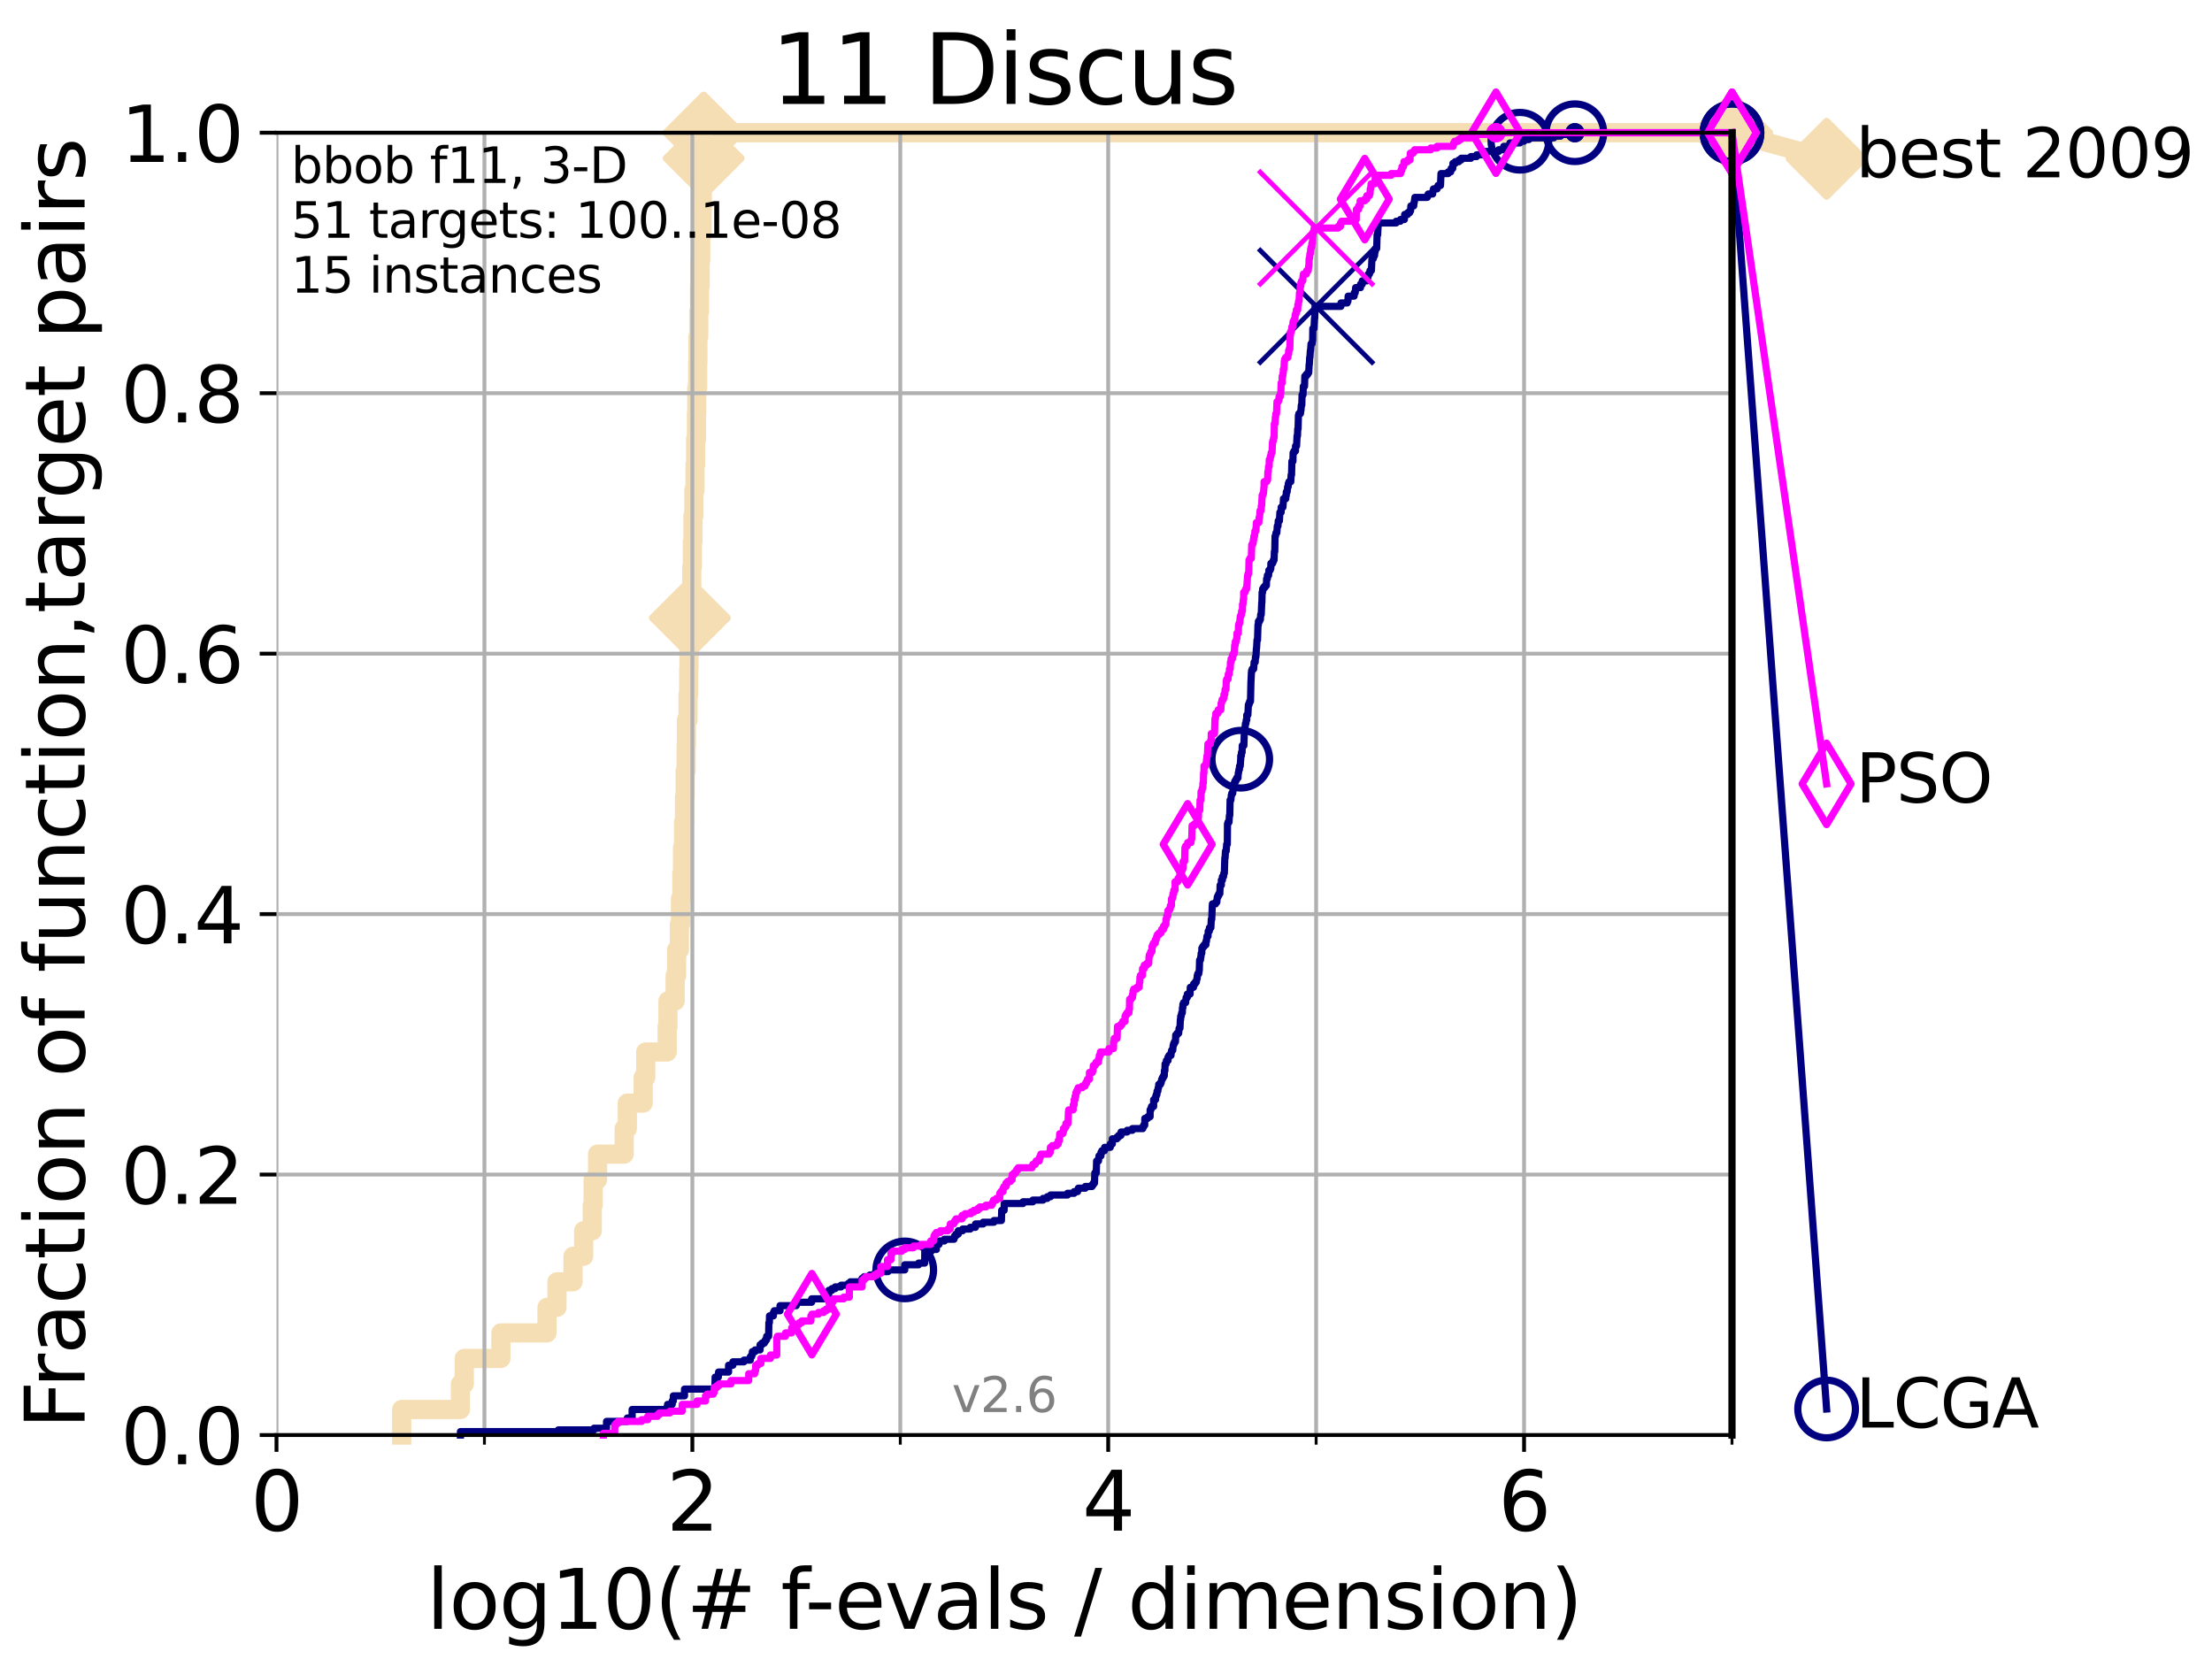 <?xml version="1.0" encoding="utf-8" standalone="no"?>
<!DOCTYPE svg PUBLIC "-//W3C//DTD SVG 1.1//EN"
  "http://www.w3.org/Graphics/SVG/1.1/DTD/svg11.dtd">
<svg xmlns:xlink="http://www.w3.org/1999/xlink" width="460.8pt" height="345.6pt" viewBox="0 0 460.8 345.6" xmlns="http://www.w3.org/2000/svg" version="1.1">
 <defs>
  <style type="text/css">*{stroke-linejoin: round; stroke-linecap: butt}</style>
 </defs>
 <g id="figure_1">
  <g id="patch_1">
   <path d="M 0 345.6 
L 460.8 345.6 
L 460.8 0 
L 0 0 
z
" style="fill: #ffffff"/>
  </g>
  <g id="axes_1">
   <g id="patch_2">
    <path d="M 57.6 298.944 
L 360.806 298.944 
L 360.806 27.648 
L 57.6 27.648 
z
" style="fill: #ffffff"/>
   </g>
   <g id="line2d_1">
    <path d="M 83.678 298.944 
L 83.678 293.624 
L 95.917 293.624 
L 95.917 288.305 
L 96.718 288.305 
L 96.718 282.985 
L 104.345 282.985 
L 104.345 277.666 
L 113.954 277.666 
L 113.954 272.346 
L 116.03 272.346 
L 116.03 267.027 
L 119.366 267.027 
L 119.366 261.707 
L 121.582 261.707 
L 121.582 256.388 
L 123.375 256.388 
L 123.375 251.068 
L 123.564 251.068 
L 123.564 245.749 
L 124.482 245.749 
L 124.482 240.429 
L 130.027 240.429 
L 130.027 235.11 
L 130.683 235.11 
L 130.683 229.79 
L 133.983 229.79 
L 133.983 224.471 
L 134.516 224.471 
L 134.516 219.151 
L 138.985 219.151 
L 138.985 213.832 
L 139.15 213.832 
L 139.15 208.512 
L 140.65 208.512 
L 140.65 203.192 
L 140.951 203.192 
L 140.951 197.873 
L 141.538 197.873 
L 141.538 192.553 
L 141.754 192.553 
L 141.754 187.234 
L 142.038 187.234 
L 142.038 181.914 
L 142.179 181.914 
L 142.179 176.595 
L 142.387 176.595 
L 142.387 171.275 
L 142.594 171.275 
L 142.594 165.956 
L 142.73 165.956 
L 142.73 160.636 
L 142.933 160.636 
L 142.933 155.317 
L 143 155.317 
L 143 149.997 
L 143.331 149.997 
L 143.331 144.678 
L 143.462 144.678 
L 143.462 139.358 
L 143.528 139.358 
L 143.528 134.039 
L 143.722 134.039 
L 143.722 128.719 
L 143.85 128.719 
L 143.85 123.4 
L 144.105 123.4 
L 144.105 118.08 
L 144.23 118.08 
L 144.23 112.76 
L 144.355 112.76 
L 144.355 107.441 
L 144.541 107.441 
L 144.541 102.121 
L 144.786 102.121 
L 144.786 96.802 
L 144.908 96.802 
L 144.908 91.482 
L 145.088 91.482 
L 145.088 86.163 
L 145.148 86.163 
L 145.148 80.843 
L 145.327 80.843 
L 145.327 75.524 
L 145.386 75.524 
L 145.386 70.204 
L 145.562 70.204 
L 145.562 64.885 
L 145.736 64.885 
L 145.736 59.565 
L 145.852 59.565 
L 145.852 54.246 
L 145.966 54.246 
L 145.966 48.926 
L 146.25 48.926 
L 146.25 43.607 
L 146.306 43.607 
L 146.306 38.287 
L 146.418 38.287 
L 146.418 32.968 
L 146.585 32.968 
L 146.585 27.648 
L 360.806 27.648 
" style="fill: none; stroke: #f5deb3; stroke-width: 4; stroke-linecap: square"/>
   </g>
   <g id="line2d_2">
    <defs>
     <path id="m17559158da" d="M 0 7.778 
L 7.778 0 
L 0 -7.778 
L -7.778 0 
z
" style="stroke: #f5deb3; stroke-width: 1.5; stroke-linejoin: miter"/>
    </defs>
    <g>
     <use xlink:href="#m17559158da" x="143.722" y="128.719" style="fill: #f5deb3; stroke: #f5deb3; stroke-width: 1.5; stroke-linejoin: miter"/>
     <use xlink:href="#m17559158da" x="146.585" y="32.968" style="fill: #f5deb3; stroke: #f5deb3; stroke-width: 1.5; stroke-linejoin: miter"/>
     <use xlink:href="#m17559158da" x="146.585" y="27.648" style="fill: #f5deb3; stroke: #f5deb3; stroke-width: 1.5; stroke-linejoin: miter"/>
     <use xlink:href="#m17559158da" x="146.585" y="27.648" style="fill: #f5deb3; stroke: #f5deb3; stroke-width: 1.5; stroke-linejoin: miter"/>
     <use xlink:href="#m17559158da" x="360.806" y="27.648" style="fill: #f5deb3; stroke: #f5deb3; stroke-width: 1.5; stroke-linejoin: miter"/>
    </g>
   </g>
   <g id="line2d_3">
    <path style="fill: none; stroke: #f5deb3; stroke-width: 4; stroke-linecap: square"/>
    <g/>
   </g>
   <g id="line2d_4">
    <path d="M 360.806 27.648 
L 380.515 33.074 
" style="fill: none; stroke: #f5deb3; stroke-width: 4; stroke-linecap: square"/>
    <g>
     <use xlink:href="#m17559158da" x="360.806" y="27.648" style="fill: #f5deb3; stroke: #f5deb3; stroke-width: 1.5; stroke-linejoin: miter"/>
     <use xlink:href="#m17559158da" x="380.515" y="33.074" style="fill: #f5deb3; stroke: #f5deb3; stroke-width: 1.5; stroke-linejoin: miter"/>
    </g>
   </g>
   <g id="matplotlib.axis_1">
    <g id="xtick_1">
     <g id="line2d_5">
      <path d="M 57.6 298.944 
L 57.6 27.648 
" clip-path="url(#pb4026d3941)" style="fill: none; stroke: #b0b0b0; stroke-width: 0.8; stroke-linecap: square"/>
     </g>
     <g id="line2d_6">
      <defs>
       <path id="md70aa97c6c" d="M 0 0 
L 0 3.5 
" style="stroke: #000000; stroke-width: 0.8"/>
      </defs>
      <g>
       <use xlink:href="#md70aa97c6c" x="57.6" y="298.944" style="stroke: #000000; stroke-width: 0.8"/>
      </g>
     </g>
     <g id="text_1">
      <!-- 0 -->
      <g transform="translate(52.192 318.861)scale(0.17 -0.17)">
       <defs>
        <path id="DejaVuSans-30" d="M 2034 4250 
Q 1547 4250 1301 3770 
Q 1056 3291 1056 2328 
Q 1056 1369 1301 889 
Q 1547 409 2034 409 
Q 2525 409 2770 889 
Q 3016 1369 3016 2328 
Q 3016 3291 2770 3770 
Q 2525 4250 2034 4250 
z
M 2034 4750 
Q 2819 4750 3233 4129 
Q 3647 3509 3647 2328 
Q 3647 1150 3233 529 
Q 2819 -91 2034 -91 
Q 1250 -91 836 529 
Q 422 1150 422 2328 
Q 422 3509 836 4129 
Q 1250 4750 2034 4750 
z
" transform="scale(0.016)"/>
       </defs>
       <use xlink:href="#DejaVuSans-30"/>
      </g>
     </g>
    </g>
    <g id="xtick_2">
     <g id="line2d_7">
      <path d="M 144.23 298.944 
L 144.23 27.648 
" clip-path="url(#pb4026d3941)" style="fill: none; stroke: #b0b0b0; stroke-width: 0.8; stroke-linecap: square"/>
     </g>
     <g id="line2d_8">
      <g>
       <use xlink:href="#md70aa97c6c" x="144.23" y="298.944" style="stroke: #000000; stroke-width: 0.8"/>
      </g>
     </g>
     <g id="text_2">
      <!-- 2 -->
      <g transform="translate(138.822 318.861)scale(0.17 -0.17)">
       <defs>
        <path id="DejaVuSans-32" d="M 1228 531 
L 3431 531 
L 3431 0 
L 469 0 
L 469 531 
Q 828 903 1448 1529 
Q 2069 2156 2228 2338 
Q 2531 2678 2651 2914 
Q 2772 3150 2772 3378 
Q 2772 3750 2511 3984 
Q 2250 4219 1831 4219 
Q 1534 4219 1204 4116 
Q 875 4013 500 3803 
L 500 4441 
Q 881 4594 1212 4672 
Q 1544 4750 1819 4750 
Q 2544 4750 2975 4387 
Q 3406 4025 3406 3419 
Q 3406 3131 3298 2873 
Q 3191 2616 2906 2266 
Q 2828 2175 2409 1742 
Q 1991 1309 1228 531 
z
" transform="scale(0.016)"/>
       </defs>
       <use xlink:href="#DejaVuSans-32"/>
      </g>
     </g>
    </g>
    <g id="xtick_3">
     <g id="line2d_9">
      <path d="M 230.861 298.944 
L 230.861 27.648 
" clip-path="url(#pb4026d3941)" style="fill: none; stroke: #b0b0b0; stroke-width: 0.8; stroke-linecap: square"/>
     </g>
     <g id="line2d_10">
      <g>
       <use xlink:href="#md70aa97c6c" x="230.861" y="298.944" style="stroke: #000000; stroke-width: 0.8"/>
      </g>
     </g>
     <g id="text_3">
      <!-- 4 -->
      <g transform="translate(225.453 318.861)scale(0.17 -0.17)">
       <defs>
        <path id="DejaVuSans-34" d="M 2419 4116 
L 825 1625 
L 2419 1625 
L 2419 4116 
z
M 2253 4666 
L 3047 4666 
L 3047 1625 
L 3713 1625 
L 3713 1100 
L 3047 1100 
L 3047 0 
L 2419 0 
L 2419 1100 
L 313 1100 
L 313 1709 
L 2253 4666 
z
" transform="scale(0.016)"/>
       </defs>
       <use xlink:href="#DejaVuSans-34"/>
      </g>
     </g>
    </g>
    <g id="xtick_4">
     <g id="line2d_11">
      <path d="M 317.491 298.944 
L 317.491 27.648 
" clip-path="url(#pb4026d3941)" style="fill: none; stroke: #b0b0b0; stroke-width: 0.8; stroke-linecap: square"/>
     </g>
     <g id="line2d_12">
      <g>
       <use xlink:href="#md70aa97c6c" x="317.491" y="298.944" style="stroke: #000000; stroke-width: 0.8"/>
      </g>
     </g>
     <g id="text_4">
      <!-- 6 -->
      <g transform="translate(312.083 318.861)scale(0.17 -0.17)">
       <defs>
        <path id="DejaVuSans-36" d="M 2113 2584 
Q 1688 2584 1439 2293 
Q 1191 2003 1191 1497 
Q 1191 994 1439 701 
Q 1688 409 2113 409 
Q 2538 409 2786 701 
Q 3034 994 3034 1497 
Q 3034 2003 2786 2293 
Q 2538 2584 2113 2584 
z
M 3366 4563 
L 3366 3988 
Q 3128 4100 2886 4159 
Q 2644 4219 2406 4219 
Q 1781 4219 1451 3797 
Q 1122 3375 1075 2522 
Q 1259 2794 1537 2939 
Q 1816 3084 2150 3084 
Q 2853 3084 3261 2657 
Q 3669 2231 3669 1497 
Q 3669 778 3244 343 
Q 2819 -91 2113 -91 
Q 1303 -91 875 529 
Q 447 1150 447 2328 
Q 447 3434 972 4092 
Q 1497 4750 2381 4750 
Q 2619 4750 2861 4703 
Q 3103 4656 3366 4563 
z
" transform="scale(0.016)"/>
       </defs>
       <use xlink:href="#DejaVuSans-36"/>
      </g>
     </g>
    </g>
    <g id="xtick_5">
     <g id="line2d_13">
      <path d="M 100.915 298.944 
L 100.915 27.648 
" clip-path="url(#pb4026d3941)" style="fill: none; stroke: #b0b0b0; stroke-width: 0.8; stroke-linecap: square"/>
     </g>
     <g id="line2d_14">
      <defs>
       <path id="m6f54c96da6" d="M 0 0 
L 0 2 
" style="stroke: #000000; stroke-width: 0.6"/>
      </defs>
      <g>
       <use xlink:href="#m6f54c96da6" x="100.915" y="298.944" style="stroke: #000000; stroke-width: 0.6"/>
      </g>
     </g>
    </g>
    <g id="xtick_6">
     <g id="line2d_15">
      <path d="M 187.546 298.944 
L 187.546 27.648 
" clip-path="url(#pb4026d3941)" style="fill: none; stroke: #b0b0b0; stroke-width: 0.8; stroke-linecap: square"/>
     </g>
     <g id="line2d_16">
      <g>
       <use xlink:href="#m6f54c96da6" x="187.546" y="298.944" style="stroke: #000000; stroke-width: 0.6"/>
      </g>
     </g>
    </g>
    <g id="xtick_7">
     <g id="line2d_17">
      <path d="M 274.176 298.944 
L 274.176 27.648 
" clip-path="url(#pb4026d3941)" style="fill: none; stroke: #b0b0b0; stroke-width: 0.8; stroke-linecap: square"/>
     </g>
     <g id="line2d_18">
      <g>
       <use xlink:href="#m6f54c96da6" x="274.176" y="298.944" style="stroke: #000000; stroke-width: 0.6"/>
      </g>
     </g>
    </g>
    <g id="xtick_8">
     <g id="line2d_19">
      <path d="M 360.806 298.944 
L 360.806 27.648 
" clip-path="url(#pb4026d3941)" style="fill: none; stroke: #b0b0b0; stroke-width: 0.8; stroke-linecap: square"/>
     </g>
     <g id="line2d_20">
      <g>
       <use xlink:href="#m6f54c96da6" x="360.806" y="298.944" style="stroke: #000000; stroke-width: 0.6"/>
      </g>
     </g>
    </g>
    <g id="text_5">
     <!-- log10(# f-evals / dimension) -->
     <g transform="translate(88.823 339.314)scale(0.17 -0.17)">
      <defs>
       <path id="DejaVuSans-6c" d="M 603 4863 
L 1178 4863 
L 1178 0 
L 603 0 
L 603 4863 
z
" transform="scale(0.016)"/>
       <path id="DejaVuSans-6f" d="M 1959 3097 
Q 1497 3097 1228 2736 
Q 959 2375 959 1747 
Q 959 1119 1226 758 
Q 1494 397 1959 397 
Q 2419 397 2687 759 
Q 2956 1122 2956 1747 
Q 2956 2369 2687 2733 
Q 2419 3097 1959 3097 
z
M 1959 3584 
Q 2709 3584 3137 3096 
Q 3566 2609 3566 1747 
Q 3566 888 3137 398 
Q 2709 -91 1959 -91 
Q 1206 -91 779 398 
Q 353 888 353 1747 
Q 353 2609 779 3096 
Q 1206 3584 1959 3584 
z
" transform="scale(0.016)"/>
       <path id="DejaVuSans-67" d="M 2906 1791 
Q 2906 2416 2648 2759 
Q 2391 3103 1925 3103 
Q 1463 3103 1205 2759 
Q 947 2416 947 1791 
Q 947 1169 1205 825 
Q 1463 481 1925 481 
Q 2391 481 2648 825 
Q 2906 1169 2906 1791 
z
M 3481 434 
Q 3481 -459 3084 -895 
Q 2688 -1331 1869 -1331 
Q 1566 -1331 1297 -1286 
Q 1028 -1241 775 -1147 
L 775 -588 
Q 1028 -725 1275 -790 
Q 1522 -856 1778 -856 
Q 2344 -856 2625 -561 
Q 2906 -266 2906 331 
L 2906 616 
Q 2728 306 2450 153 
Q 2172 0 1784 0 
Q 1141 0 747 490 
Q 353 981 353 1791 
Q 353 2603 747 3093 
Q 1141 3584 1784 3584 
Q 2172 3584 2450 3431 
Q 2728 3278 2906 2969 
L 2906 3500 
L 3481 3500 
L 3481 434 
z
" transform="scale(0.016)"/>
       <path id="DejaVuSans-31" d="M 794 531 
L 1825 531 
L 1825 4091 
L 703 3866 
L 703 4441 
L 1819 4666 
L 2450 4666 
L 2450 531 
L 3481 531 
L 3481 0 
L 794 0 
L 794 531 
z
" transform="scale(0.016)"/>
       <path id="DejaVuSans-28" d="M 1984 4856 
Q 1566 4138 1362 3434 
Q 1159 2731 1159 2009 
Q 1159 1288 1364 580 
Q 1569 -128 1984 -844 
L 1484 -844 
Q 1016 -109 783 600 
Q 550 1309 550 2009 
Q 550 2706 781 3412 
Q 1013 4119 1484 4856 
L 1984 4856 
z
" transform="scale(0.016)"/>
       <path id="DejaVuSans-23" d="M 3272 2816 
L 2363 2816 
L 2100 1772 
L 3016 1772 
L 3272 2816 
z
M 2803 4594 
L 2478 3297 
L 3391 3297 
L 3719 4594 
L 4219 4594 
L 3897 3297 
L 4872 3297 
L 4872 2816 
L 3775 2816 
L 3519 1772 
L 4513 1772 
L 4513 1294 
L 3397 1294 
L 3072 0 
L 2572 0 
L 2894 1294 
L 1978 1294 
L 1656 0 
L 1153 0 
L 1478 1294 
L 494 1294 
L 494 1772 
L 1594 1772 
L 1856 2816 
L 850 2816 
L 850 3297 
L 1978 3297 
L 2297 4594 
L 2803 4594 
z
" transform="scale(0.016)"/>
       <path id="DejaVuSans-20" transform="scale(0.016)"/>
       <path id="DejaVuSans-66" d="M 2375 4863 
L 2375 4384 
L 1825 4384 
Q 1516 4384 1395 4259 
Q 1275 4134 1275 3809 
L 1275 3500 
L 2222 3500 
L 2222 3053 
L 1275 3053 
L 1275 0 
L 697 0 
L 697 3053 
L 147 3053 
L 147 3500 
L 697 3500 
L 697 3744 
Q 697 4328 969 4595 
Q 1241 4863 1831 4863 
L 2375 4863 
z
" transform="scale(0.016)"/>
       <path id="DejaVuSans-2d" d="M 313 2009 
L 1997 2009 
L 1997 1497 
L 313 1497 
L 313 2009 
z
" transform="scale(0.016)"/>
       <path id="DejaVuSans-65" d="M 3597 1894 
L 3597 1613 
L 953 1613 
Q 991 1019 1311 708 
Q 1631 397 2203 397 
Q 2534 397 2845 478 
Q 3156 559 3463 722 
L 3463 178 
Q 3153 47 2828 -22 
Q 2503 -91 2169 -91 
Q 1331 -91 842 396 
Q 353 884 353 1716 
Q 353 2575 817 3079 
Q 1281 3584 2069 3584 
Q 2775 3584 3186 3129 
Q 3597 2675 3597 1894 
z
M 3022 2063 
Q 3016 2534 2758 2815 
Q 2500 3097 2075 3097 
Q 1594 3097 1305 2825 
Q 1016 2553 972 2059 
L 3022 2063 
z
" transform="scale(0.016)"/>
       <path id="DejaVuSans-76" d="M 191 3500 
L 800 3500 
L 1894 563 
L 2988 3500 
L 3597 3500 
L 2284 0 
L 1503 0 
L 191 3500 
z
" transform="scale(0.016)"/>
       <path id="DejaVuSans-61" d="M 2194 1759 
Q 1497 1759 1228 1600 
Q 959 1441 959 1056 
Q 959 750 1161 570 
Q 1363 391 1709 391 
Q 2188 391 2477 730 
Q 2766 1069 2766 1631 
L 2766 1759 
L 2194 1759 
z
M 3341 1997 
L 3341 0 
L 2766 0 
L 2766 531 
Q 2569 213 2275 61 
Q 1981 -91 1556 -91 
Q 1019 -91 701 211 
Q 384 513 384 1019 
Q 384 1609 779 1909 
Q 1175 2209 1959 2209 
L 2766 2209 
L 2766 2266 
Q 2766 2663 2505 2880 
Q 2244 3097 1772 3097 
Q 1472 3097 1187 3025 
Q 903 2953 641 2809 
L 641 3341 
Q 956 3463 1253 3523 
Q 1550 3584 1831 3584 
Q 2591 3584 2966 3190 
Q 3341 2797 3341 1997 
z
" transform="scale(0.016)"/>
       <path id="DejaVuSans-73" d="M 2834 3397 
L 2834 2853 
Q 2591 2978 2328 3040 
Q 2066 3103 1784 3103 
Q 1356 3103 1142 2972 
Q 928 2841 928 2578 
Q 928 2378 1081 2264 
Q 1234 2150 1697 2047 
L 1894 2003 
Q 2506 1872 2764 1633 
Q 3022 1394 3022 966 
Q 3022 478 2636 193 
Q 2250 -91 1575 -91 
Q 1294 -91 989 -36 
Q 684 19 347 128 
L 347 722 
Q 666 556 975 473 
Q 1284 391 1588 391 
Q 1994 391 2212 530 
Q 2431 669 2431 922 
Q 2431 1156 2273 1281 
Q 2116 1406 1581 1522 
L 1381 1569 
Q 847 1681 609 1914 
Q 372 2147 372 2553 
Q 372 3047 722 3315 
Q 1072 3584 1716 3584 
Q 2034 3584 2315 3537 
Q 2597 3491 2834 3397 
z
" transform="scale(0.016)"/>
       <path id="DejaVuSans-2f" d="M 1625 4666 
L 2156 4666 
L 531 -594 
L 0 -594 
L 1625 4666 
z
" transform="scale(0.016)"/>
       <path id="DejaVuSans-64" d="M 2906 2969 
L 2906 4863 
L 3481 4863 
L 3481 0 
L 2906 0 
L 2906 525 
Q 2725 213 2448 61 
Q 2172 -91 1784 -91 
Q 1150 -91 751 415 
Q 353 922 353 1747 
Q 353 2572 751 3078 
Q 1150 3584 1784 3584 
Q 2172 3584 2448 3432 
Q 2725 3281 2906 2969 
z
M 947 1747 
Q 947 1113 1208 752 
Q 1469 391 1925 391 
Q 2381 391 2643 752 
Q 2906 1113 2906 1747 
Q 2906 2381 2643 2742 
Q 2381 3103 1925 3103 
Q 1469 3103 1208 2742 
Q 947 2381 947 1747 
z
" transform="scale(0.016)"/>
       <path id="DejaVuSans-69" d="M 603 3500 
L 1178 3500 
L 1178 0 
L 603 0 
L 603 3500 
z
M 603 4863 
L 1178 4863 
L 1178 4134 
L 603 4134 
L 603 4863 
z
" transform="scale(0.016)"/>
       <path id="DejaVuSans-6d" d="M 3328 2828 
Q 3544 3216 3844 3400 
Q 4144 3584 4550 3584 
Q 5097 3584 5394 3201 
Q 5691 2819 5691 2113 
L 5691 0 
L 5113 0 
L 5113 2094 
Q 5113 2597 4934 2840 
Q 4756 3084 4391 3084 
Q 3944 3084 3684 2787 
Q 3425 2491 3425 1978 
L 3425 0 
L 2847 0 
L 2847 2094 
Q 2847 2600 2669 2842 
Q 2491 3084 2119 3084 
Q 1678 3084 1418 2786 
Q 1159 2488 1159 1978 
L 1159 0 
L 581 0 
L 581 3500 
L 1159 3500 
L 1159 2956 
Q 1356 3278 1631 3431 
Q 1906 3584 2284 3584 
Q 2666 3584 2933 3390 
Q 3200 3197 3328 2828 
z
" transform="scale(0.016)"/>
       <path id="DejaVuSans-6e" d="M 3513 2113 
L 3513 0 
L 2938 0 
L 2938 2094 
Q 2938 2591 2744 2837 
Q 2550 3084 2163 3084 
Q 1697 3084 1428 2787 
Q 1159 2491 1159 1978 
L 1159 0 
L 581 0 
L 581 3500 
L 1159 3500 
L 1159 2956 
Q 1366 3272 1645 3428 
Q 1925 3584 2291 3584 
Q 2894 3584 3203 3211 
Q 3513 2838 3513 2113 
z
" transform="scale(0.016)"/>
       <path id="DejaVuSans-29" d="M 513 4856 
L 1013 4856 
Q 1481 4119 1714 3412 
Q 1947 2706 1947 2009 
Q 1947 1309 1714 600 
Q 1481 -109 1013 -844 
L 513 -844 
Q 928 -128 1133 580 
Q 1338 1288 1338 2009 
Q 1338 2731 1133 3434 
Q 928 4138 513 4856 
z
" transform="scale(0.016)"/>
      </defs>
      <use xlink:href="#DejaVuSans-6c"/>
      <use xlink:href="#DejaVuSans-6f" x="27.783"/>
      <use xlink:href="#DejaVuSans-67" x="88.965"/>
      <use xlink:href="#DejaVuSans-31" x="152.441"/>
      <use xlink:href="#DejaVuSans-30" x="216.064"/>
      <use xlink:href="#DejaVuSans-28" x="279.688"/>
      <use xlink:href="#DejaVuSans-23" x="318.701"/>
      <use xlink:href="#DejaVuSans-20" x="402.49"/>
      <use xlink:href="#DejaVuSans-66" x="434.277"/>
      <use xlink:href="#DejaVuSans-2d" x="463.982"/>
      <use xlink:href="#DejaVuSans-65" x="500.066"/>
      <use xlink:href="#DejaVuSans-76" x="561.59"/>
      <use xlink:href="#DejaVuSans-61" x="620.77"/>
      <use xlink:href="#DejaVuSans-6c" x="682.049"/>
      <use xlink:href="#DejaVuSans-73" x="709.832"/>
      <use xlink:href="#DejaVuSans-20" x="761.932"/>
      <use xlink:href="#DejaVuSans-2f" x="793.719"/>
      <use xlink:href="#DejaVuSans-20" x="827.41"/>
      <use xlink:href="#DejaVuSans-64" x="859.197"/>
      <use xlink:href="#DejaVuSans-69" x="922.674"/>
      <use xlink:href="#DejaVuSans-6d" x="950.457"/>
      <use xlink:href="#DejaVuSans-65" x="1047.869"/>
      <use xlink:href="#DejaVuSans-6e" x="1109.393"/>
      <use xlink:href="#DejaVuSans-73" x="1172.771"/>
      <use xlink:href="#DejaVuSans-69" x="1224.871"/>
      <use xlink:href="#DejaVuSans-6f" x="1252.654"/>
      <use xlink:href="#DejaVuSans-6e" x="1313.836"/>
      <use xlink:href="#DejaVuSans-29" x="1377.215"/>
     </g>
    </g>
   </g>
   <g id="matplotlib.axis_2">
    <g id="ytick_1">
     <g id="line2d_21">
      <path d="M 57.6 298.944 
L 360.806 298.944 
" clip-path="url(#pb4026d3941)" style="fill: none; stroke: #b0b0b0; stroke-width: 0.8; stroke-linecap: square"/>
     </g>
     <g id="line2d_22">
      <defs>
       <path id="m4ee11aea2f" d="M 0 0 
L -3.5 0 
" style="stroke: #000000; stroke-width: 0.8"/>
      </defs>
      <g>
       <use xlink:href="#m4ee11aea2f" x="57.6" y="298.944" style="stroke: #000000; stroke-width: 0.8"/>
      </g>
     </g>
     <g id="text_6">
      <!-- 0.0 -->
      <g transform="translate(25.155 305.023)scale(0.16 -0.16)">
       <defs>
        <path id="DejaVuSans-2e" d="M 684 794 
L 1344 794 
L 1344 0 
L 684 0 
L 684 794 
z
" transform="scale(0.016)"/>
       </defs>
       <use xlink:href="#DejaVuSans-30"/>
       <use xlink:href="#DejaVuSans-2e" x="63.623"/>
       <use xlink:href="#DejaVuSans-30" x="95.41"/>
      </g>
     </g>
    </g>
    <g id="ytick_2">
     <g id="line2d_23">
      <path d="M 57.6 244.685 
L 360.806 244.685 
" clip-path="url(#pb4026d3941)" style="fill: none; stroke: #b0b0b0; stroke-width: 0.8; stroke-linecap: square"/>
     </g>
     <g id="line2d_24">
      <g>
       <use xlink:href="#m4ee11aea2f" x="57.6" y="244.685" style="stroke: #000000; stroke-width: 0.8"/>
      </g>
     </g>
     <g id="text_7">
      <!-- 0.2 -->
      <g transform="translate(25.155 250.764)scale(0.16 -0.16)">
       <use xlink:href="#DejaVuSans-30"/>
       <use xlink:href="#DejaVuSans-2e" x="63.623"/>
       <use xlink:href="#DejaVuSans-32" x="95.41"/>
      </g>
     </g>
    </g>
    <g id="ytick_3">
     <g id="line2d_25">
      <path d="M 57.6 190.426 
L 360.806 190.426 
" clip-path="url(#pb4026d3941)" style="fill: none; stroke: #b0b0b0; stroke-width: 0.8; stroke-linecap: square"/>
     </g>
     <g id="line2d_26">
      <g>
       <use xlink:href="#m4ee11aea2f" x="57.6" y="190.426" style="stroke: #000000; stroke-width: 0.8"/>
      </g>
     </g>
     <g id="text_8">
      <!-- 0.4 -->
      <g transform="translate(25.155 196.504)scale(0.16 -0.16)">
       <use xlink:href="#DejaVuSans-30"/>
       <use xlink:href="#DejaVuSans-2e" x="63.623"/>
       <use xlink:href="#DejaVuSans-34" x="95.41"/>
      </g>
     </g>
    </g>
    <g id="ytick_4">
     <g id="line2d_27">
      <path d="M 57.6 136.166 
L 360.806 136.166 
" clip-path="url(#pb4026d3941)" style="fill: none; stroke: #b0b0b0; stroke-width: 0.8; stroke-linecap: square"/>
     </g>
     <g id="line2d_28">
      <g>
       <use xlink:href="#m4ee11aea2f" x="57.6" y="136.166" style="stroke: #000000; stroke-width: 0.8"/>
      </g>
     </g>
     <g id="text_9">
      <!-- 0.6 -->
      <g transform="translate(25.155 142.245)scale(0.16 -0.16)">
       <use xlink:href="#DejaVuSans-30"/>
       <use xlink:href="#DejaVuSans-2e" x="63.623"/>
       <use xlink:href="#DejaVuSans-36" x="95.41"/>
      </g>
     </g>
    </g>
    <g id="ytick_5">
     <g id="line2d_29">
      <path d="M 57.6 81.907 
L 360.806 81.907 
" clip-path="url(#pb4026d3941)" style="fill: none; stroke: #b0b0b0; stroke-width: 0.8; stroke-linecap: square"/>
     </g>
     <g id="line2d_30">
      <g>
       <use xlink:href="#m4ee11aea2f" x="57.6" y="81.907" style="stroke: #000000; stroke-width: 0.8"/>
      </g>
     </g>
     <g id="text_10">
      <!-- 0.8 -->
      <g transform="translate(25.155 87.986)scale(0.16 -0.16)">
       <defs>
        <path id="DejaVuSans-38" d="M 2034 2216 
Q 1584 2216 1326 1975 
Q 1069 1734 1069 1313 
Q 1069 891 1326 650 
Q 1584 409 2034 409 
Q 2484 409 2743 651 
Q 3003 894 3003 1313 
Q 3003 1734 2745 1975 
Q 2488 2216 2034 2216 
z
M 1403 2484 
Q 997 2584 770 2862 
Q 544 3141 544 3541 
Q 544 4100 942 4425 
Q 1341 4750 2034 4750 
Q 2731 4750 3128 4425 
Q 3525 4100 3525 3541 
Q 3525 3141 3298 2862 
Q 3072 2584 2669 2484 
Q 3125 2378 3379 2068 
Q 3634 1759 3634 1313 
Q 3634 634 3220 271 
Q 2806 -91 2034 -91 
Q 1263 -91 848 271 
Q 434 634 434 1313 
Q 434 1759 690 2068 
Q 947 2378 1403 2484 
z
M 1172 3481 
Q 1172 3119 1398 2916 
Q 1625 2713 2034 2713 
Q 2441 2713 2670 2916 
Q 2900 3119 2900 3481 
Q 2900 3844 2670 4047 
Q 2441 4250 2034 4250 
Q 1625 4250 1398 4047 
Q 1172 3844 1172 3481 
z
" transform="scale(0.016)"/>
       </defs>
       <use xlink:href="#DejaVuSans-30"/>
       <use xlink:href="#DejaVuSans-2e" x="63.623"/>
       <use xlink:href="#DejaVuSans-38" x="95.41"/>
      </g>
     </g>
    </g>
    <g id="ytick_6">
     <g id="line2d_31">
      <path d="M 57.6 27.648 
L 360.806 27.648 
" clip-path="url(#pb4026d3941)" style="fill: none; stroke: #b0b0b0; stroke-width: 0.8; stroke-linecap: square"/>
     </g>
     <g id="line2d_32">
      <g>
       <use xlink:href="#m4ee11aea2f" x="57.6" y="27.648" style="stroke: #000000; stroke-width: 0.8"/>
      </g>
     </g>
     <g id="text_11">
      <!-- 1.0 -->
      <g transform="translate(25.155 33.727)scale(0.16 -0.16)">
       <use xlink:href="#DejaVuSans-31"/>
       <use xlink:href="#DejaVuSans-2e" x="63.623"/>
       <use xlink:href="#DejaVuSans-30" x="95.41"/>
      </g>
     </g>
    </g>
    <g id="text_12">
     <!-- Fraction of function,target pairs -->
     <g transform="translate(17.62 297.681)rotate(-90)scale(0.17 -0.17)">
      <defs>
       <path id="DejaVuSans-46" d="M 628 4666 
L 3309 4666 
L 3309 4134 
L 1259 4134 
L 1259 2759 
L 3109 2759 
L 3109 2228 
L 1259 2228 
L 1259 0 
L 628 0 
L 628 4666 
z
" transform="scale(0.016)"/>
       <path id="DejaVuSans-72" d="M 2631 2963 
Q 2534 3019 2420 3045 
Q 2306 3072 2169 3072 
Q 1681 3072 1420 2755 
Q 1159 2438 1159 1844 
L 1159 0 
L 581 0 
L 581 3500 
L 1159 3500 
L 1159 2956 
Q 1341 3275 1631 3429 
Q 1922 3584 2338 3584 
Q 2397 3584 2469 3576 
Q 2541 3569 2628 3553 
L 2631 2963 
z
" transform="scale(0.016)"/>
       <path id="DejaVuSans-63" d="M 3122 3366 
L 3122 2828 
Q 2878 2963 2633 3030 
Q 2388 3097 2138 3097 
Q 1578 3097 1268 2742 
Q 959 2388 959 1747 
Q 959 1106 1268 751 
Q 1578 397 2138 397 
Q 2388 397 2633 464 
Q 2878 531 3122 666 
L 3122 134 
Q 2881 22 2623 -34 
Q 2366 -91 2075 -91 
Q 1284 -91 818 406 
Q 353 903 353 1747 
Q 353 2603 823 3093 
Q 1294 3584 2113 3584 
Q 2378 3584 2631 3529 
Q 2884 3475 3122 3366 
z
" transform="scale(0.016)"/>
       <path id="DejaVuSans-74" d="M 1172 4494 
L 1172 3500 
L 2356 3500 
L 2356 3053 
L 1172 3053 
L 1172 1153 
Q 1172 725 1289 603 
Q 1406 481 1766 481 
L 2356 481 
L 2356 0 
L 1766 0 
Q 1100 0 847 248 
Q 594 497 594 1153 
L 594 3053 
L 172 3053 
L 172 3500 
L 594 3500 
L 594 4494 
L 1172 4494 
z
" transform="scale(0.016)"/>
       <path id="DejaVuSans-75" d="M 544 1381 
L 544 3500 
L 1119 3500 
L 1119 1403 
Q 1119 906 1312 657 
Q 1506 409 1894 409 
Q 2359 409 2629 706 
Q 2900 1003 2900 1516 
L 2900 3500 
L 3475 3500 
L 3475 0 
L 2900 0 
L 2900 538 
Q 2691 219 2414 64 
Q 2138 -91 1772 -91 
Q 1169 -91 856 284 
Q 544 659 544 1381 
z
M 1991 3584 
L 1991 3584 
z
" transform="scale(0.016)"/>
       <path id="DejaVuSans-2c" d="M 750 794 
L 1409 794 
L 1409 256 
L 897 -744 
L 494 -744 
L 750 256 
L 750 794 
z
" transform="scale(0.016)"/>
       <path id="DejaVuSans-70" d="M 1159 525 
L 1159 -1331 
L 581 -1331 
L 581 3500 
L 1159 3500 
L 1159 2969 
Q 1341 3281 1617 3432 
Q 1894 3584 2278 3584 
Q 2916 3584 3314 3078 
Q 3713 2572 3713 1747 
Q 3713 922 3314 415 
Q 2916 -91 2278 -91 
Q 1894 -91 1617 61 
Q 1341 213 1159 525 
z
M 3116 1747 
Q 3116 2381 2855 2742 
Q 2594 3103 2138 3103 
Q 1681 3103 1420 2742 
Q 1159 2381 1159 1747 
Q 1159 1113 1420 752 
Q 1681 391 2138 391 
Q 2594 391 2855 752 
Q 3116 1113 3116 1747 
z
" transform="scale(0.016)"/>
      </defs>
      <use xlink:href="#DejaVuSans-46"/>
      <use xlink:href="#DejaVuSans-72" x="50.27"/>
      <use xlink:href="#DejaVuSans-61" x="91.383"/>
      <use xlink:href="#DejaVuSans-63" x="152.662"/>
      <use xlink:href="#DejaVuSans-74" x="207.643"/>
      <use xlink:href="#DejaVuSans-69" x="246.852"/>
      <use xlink:href="#DejaVuSans-6f" x="274.635"/>
      <use xlink:href="#DejaVuSans-6e" x="335.816"/>
      <use xlink:href="#DejaVuSans-20" x="399.195"/>
      <use xlink:href="#DejaVuSans-6f" x="430.982"/>
      <use xlink:href="#DejaVuSans-66" x="492.164"/>
      <use xlink:href="#DejaVuSans-20" x="527.369"/>
      <use xlink:href="#DejaVuSans-66" x="559.156"/>
      <use xlink:href="#DejaVuSans-75" x="594.361"/>
      <use xlink:href="#DejaVuSans-6e" x="657.74"/>
      <use xlink:href="#DejaVuSans-63" x="721.119"/>
      <use xlink:href="#DejaVuSans-74" x="776.1"/>
      <use xlink:href="#DejaVuSans-69" x="815.309"/>
      <use xlink:href="#DejaVuSans-6f" x="843.092"/>
      <use xlink:href="#DejaVuSans-6e" x="904.273"/>
      <use xlink:href="#DejaVuSans-2c" x="967.652"/>
      <use xlink:href="#DejaVuSans-74" x="999.439"/>
      <use xlink:href="#DejaVuSans-61" x="1038.648"/>
      <use xlink:href="#DejaVuSans-72" x="1099.928"/>
      <use xlink:href="#DejaVuSans-67" x="1139.291"/>
      <use xlink:href="#DejaVuSans-65" x="1202.768"/>
      <use xlink:href="#DejaVuSans-74" x="1264.291"/>
      <use xlink:href="#DejaVuSans-20" x="1303.5"/>
      <use xlink:href="#DejaVuSans-70" x="1335.287"/>
      <use xlink:href="#DejaVuSans-61" x="1398.764"/>
      <use xlink:href="#DejaVuSans-69" x="1460.043"/>
      <use xlink:href="#DejaVuSans-72" x="1487.826"/>
      <use xlink:href="#DejaVuSans-73" x="1528.939"/>
     </g>
    </g>
   </g>
   <g id="line2d_33">
    <defs>
     <path id="m424fa1fdb1" d="M 0 1.5 
C 0.398 1.5 0.779 1.342 1.061 1.061 
C 1.342 0.779 1.5 0.398 1.5 0 
C 1.5 -0.398 1.342 -0.779 1.061 -1.061 
C 0.779 -1.342 0.398 -1.5 0 -1.5 
C -0.398 -1.5 -0.779 -1.342 -1.061 -1.061 
C -1.342 -0.779 -1.5 -0.398 -1.5 0 
C -1.5 0.398 -1.342 0.779 -1.061 1.061 
C -0.779 1.342 -0.398 1.5 0 1.5 
z
" style="stroke: #f5deb3"/>
    </defs>
    <g>
     <use xlink:href="#m424fa1fdb1" x="146.585" y="27.648" style="fill: #f5deb3; stroke: #f5deb3"/>
     <use xlink:href="#m424fa1fdb1" x="146.585" y="27.648" style="fill: #f5deb3; stroke: #f5deb3"/>
    </g>
   </g>
   <g id="line2d_34">
    <defs>
     <path id="m02c385fd58" d="M 0 1.5 
C 0.398 1.5 0.779 1.342 1.061 1.061 
C 1.342 0.779 1.5 0.398 1.5 0 
C 1.5 -0.398 1.342 -0.779 1.061 -1.061 
C 0.779 -1.342 0.398 -1.5 0 -1.5 
C -0.398 -1.5 -0.779 -1.342 -1.061 -1.061 
C -1.342 -0.779 -1.5 -0.398 -1.5 0 
C -1.5 0.398 -1.342 0.779 -1.061 1.061 
C -0.779 1.342 -0.398 1.5 0 1.5 
z
" style="stroke: #000080"/>
    </defs>
    <g>
     <use xlink:href="#m02c385fd58" x="328.071" y="27.648" style="fill: #000080; stroke: #000080"/>
     <use xlink:href="#m02c385fd58" x="328.071" y="27.648" style="fill: #000080; stroke: #000080"/>
    </g>
   </g>
   <g id="line2d_35">
    <path d="M 95.917 298.944 
L 95.917 298.235 
L 116.309 298.235 
L 116.309 297.88 
L 123.751 297.88 
L 123.751 297.525 
L 126.356 297.525 
L 126.356 296.107 
L 130.683 296.107 
L 130.683 295.398 
L 131.686 295.398 
L 131.686 293.624 
L 138.819 293.624 
L 138.819 293.27 
L 139.068 293.27 
L 139.068 292.561 
L 140.033 292.561 
L 140.033 291.851 
L 140.266 291.851 
L 140.266 290.787 
L 142.594 290.787 
L 142.594 289.369 
L 148.923 289.369 
L 148.972 286.886 
L 149.642 286.886 
L 149.689 285.822 
L 151.774 285.822 
L 151.774 284.404 
L 152.676 284.404 
L 152.676 283.695 
L 154.971 283.695 
L 154.971 283.34 
L 156.305 283.34 
L 156.305 282.631 
L 156.567 282.631 
L 156.567 282.276 
L 156.697 282.276 
L 156.729 281.567 
L 157.301 281.567 
L 157.301 281.212 
L 158.336 281.212 
L 158.336 280.148 
L 158.717 280.148 
L 158.717 279.794 
L 159.233 279.794 
L 159.233 279.439 
L 159.457 279.439 
L 159.457 279.084 
L 159.707 279.084 
L 159.707 278.375 
L 160.116 278.375 
L 160.169 275.538 
L 160.277 275.538 
L 160.303 274.12 
L 161.113 274.12 
L 161.113 273.41 
L 161.291 273.41 
L 161.291 273.056 
L 162.492 273.056 
L 162.492 271.992 
L 165.874 271.992 
L 165.874 271.282 
L 169.078 271.282 
L 169.078 270.573 
L 172.059 270.573 
L 172.059 269.509 
L 172.663 269.509 
L 172.663 268.8 
L 173.302 268.8 
L 173.302 268.445 
L 173.985 268.445 
L 173.985 268.091 
L 175.196 268.091 
L 175.196 267.736 
L 176.694 267.736 
L 176.694 267.381 
L 177.146 267.381 
L 177.146 267.027 
L 179.413 267.027 
L 179.413 266.672 
L 179.576 266.672 
L 179.576 266.318 
L 180.012 266.318 
L 180.012 265.963 
L 181.2 265.963 
L 181.2 265.608 
L 182.201 265.608 
L 182.201 265.254 
L 182.391 265.254 
L 182.391 264.899 
L 184.998 264.899 
L 184.998 264.544 
L 188.481 264.544 
L 188.481 263.48 
L 191.358 263.48 
L 191.358 263.126 
L 192.625 263.126 
L 192.654 260.643 
L 194.014 260.643 
L 194.014 260.289 
L 195.072 260.289 
L 195.072 259.225 
L 195.611 259.225 
L 195.611 258.87 
L 195.757 258.87 
L 195.757 258.516 
L 196.74 258.516 
L 196.74 258.161 
L 198.731 258.161 
L 198.731 257.806 
L 198.859 257.806 
L 198.859 257.452 
L 199.125 257.452 
L 199.125 257.097 
L 199.617 257.097 
L 199.636 256.388 
L 200.535 256.388 
L 200.535 256.033 
L 202.108 256.033 
L 202.108 255.678 
L 203.203 255.678 
L 203.217 254.969 
L 204.815 254.969 
L 204.815 254.615 
L 207.042 254.615 
L 207.042 254.26 
L 208.611 254.26 
L 208.673 252.132 
L 209.182 252.132 
L 209.194 250.714 
L 213.114 250.714 
L 213.114 250.359 
L 215.148 250.359 
L 215.148 250.004 
L 217.282 250.004 
L 217.282 249.65 
L 218.17 249.65 
L 218.17 249.295 
L 218.85 249.295 
L 218.85 248.94 
L 222.391 248.94 
L 222.391 248.586 
L 223.764 248.586 
L 223.764 248.231 
L 224.485 248.231 
L 224.485 247.877 
L 224.631 247.877 
L 224.631 247.522 
L 226.086 247.522 
L 226.086 247.167 
L 227.496 247.167 
L 227.496 246.813 
L 227.752 246.813 
L 227.752 246.458 
L 227.998 246.458 
L 228.075 244.33 
L 228.373 244.33 
L 228.445 241.848 
L 228.837 241.848 
L 228.942 240.784 
L 229.351 240.784 
L 229.351 240.075 
L 229.537 240.075 
L 229.537 239.72 
L 230.077 239.72 
L 230.116 239.011 
L 231.29 239.011 
L 231.29 238.301 
L 231.721 238.301 
L 231.721 237.237 
L 232.669 237.237 
L 232.669 236.883 
L 233.024 236.883 
L 233.024 236.528 
L 233.508 236.528 
L 233.545 235.819 
L 234.8 235.819 
L 234.8 235.464 
L 235.885 235.464 
L 235.885 235.11 
L 238.064 235.11 
L 238.064 234.755 
L 238.233 234.755 
L 238.233 234.4 
L 238.469 234.4 
L 238.489 232.982 
L 239.087 232.982 
L 239.087 232.627 
L 239.588 232.627 
L 239.59 231.209 
L 239.756 231.209 
L 239.756 230.854 
L 239.877 230.854 
L 239.877 230.499 
L 240.322 230.499 
L 240.322 229.081 
L 240.727 229.081 
L 240.754 228.372 
L 240.862 228.372 
L 240.862 228.017 
L 241.013 228.017 
L 241.036 227.308 
L 241.203 227.308 
L 241.27 226.598 
L 241.356 226.598 
L 241.39 225.889 
L 241.75 225.889 
L 241.75 225.534 
L 241.899 225.534 
L 241.997 224.825 
L 242.157 224.825 
L 242.157 224.471 
L 242.354 224.471 
L 242.354 224.116 
L 242.546 224.116 
L 242.558 223.052 
L 242.671 223.052 
L 242.712 221.634 
L 242.925 221.634 
L 242.981 220.924 
L 243.325 220.924 
L 243.325 220.215 
L 243.522 220.215 
L 243.522 219.86 
L 243.94 219.86 
L 243.985 219.151 
L 244.07 219.151 
L 244.07 218.796 
L 244.302 218.796 
L 244.394 217.733 
L 244.487 217.733 
L 244.487 217.378 
L 244.661 217.378 
L 244.661 217.023 
L 244.866 217.023 
L 244.926 215.605 
L 245.2 215.605 
L 245.2 215.25 
L 245.54 215.25 
L 245.634 214.186 
L 245.812 214.186 
L 245.888 212.413 
L 245.943 212.413 
L 245.961 211.704 
L 246.065 211.704 
L 246.161 210.994 
L 246.298 210.994 
L 246.328 209.931 
L 246.414 209.931 
L 246.414 209.221 
L 246.553 209.221 
L 246.553 208.867 
L 246.987 208.867 
L 247.088 207.803 
L 247.334 207.803 
L 247.339 207.093 
L 247.906 207.093 
L 247.958 205.675 
L 248.626 205.675 
L 248.653 204.966 
L 248.964 204.966 
L 248.964 204.611 
L 249.217 204.611 
L 249.305 203.902 
L 249.385 203.902 
L 249.412 203.192 
L 249.522 203.192 
L 249.522 202.838 
L 249.717 202.838 
L 249.82 202.129 
L 249.834 202.129 
L 249.898 200.001 
L 250.068 200.001 
L 250.149 199.291 
L 250.188 199.291 
L 250.224 198.582 
L 250.357 198.582 
L 250.373 197.518 
L 250.553 197.518 
L 250.553 197.164 
L 250.846 197.164 
L 250.846 196.809 
L 251.208 196.809 
L 251.221 196.1 
L 251.323 196.1 
L 251.431 195.036 
L 251.652 195.036 
L 251.693 193.972 
L 251.925 193.972 
L 251.94 193.263 
L 252.249 193.263 
L 252.331 191.49 
L 252.433 191.49 
L 252.538 188.652 
L 252.568 188.652 
L 252.568 188.298 
L 253.223 188.298 
L 253.223 187.943 
L 253.485 187.943 
L 253.58 186.879 
L 253.722 186.879 
L 253.722 186.525 
L 253.907 186.525 
L 253.907 186.17 
L 254.112 186.17 
L 254.176 184.397 
L 254.43 184.397 
L 254.43 183.333 
L 254.654 183.333 
L 254.654 182.624 
L 254.882 182.624 
L 254.942 181.914 
L 255.052 181.914 
L 255.153 178.723 
L 255.21 178.723 
L 255.286 177.304 
L 255.439 177.304 
L 255.534 175.886 
L 255.67 175.886 
L 255.711 171.63 
L 255.809 171.63 
L 255.809 171.275 
L 256.021 171.275 
L 256.114 169.857 
L 256.186 169.857 
L 256.253 166.665 
L 256.414 166.665 
L 256.512 165.601 
L 256.601 165.601 
L 256.601 165.246 
L 256.804 165.246 
L 256.901 164.183 
L 256.946 164.183 
L 256.946 163.828 
L 257.078 163.828 
L 257.118 163.119 
L 257.224 163.119 
L 257.224 162.764 
L 257.435 162.764 
L 257.435 162.409 
L 257.625 162.409 
L 257.625 162.055 
L 257.89 162.055 
L 257.96 160.991 
L 258.01 160.991 
L 258.098 160.282 
L 258.197 160.282 
L 258.218 159.572 
L 258.361 159.572 
L 258.456 158.154 
L 258.475 158.154 
L 258.475 157.445 
L 258.598 157.445 
L 258.618 156.735 
L 258.753 156.735 
L 258.783 155.317 
L 259.122 155.317 
L 259.217 152.48 
L 259.234 152.48 
L 259.282 151.77 
L 259.35 151.77 
L 259.453 150.706 
L 259.556 150.706 
L 259.612 149.997 
L 259.717 149.997 
L 259.724 148.933 
L 259.956 148.933 
L 260.058 146.805 
L 260.204 146.805 
L 260.204 146.451 
L 260.331 146.451 
L 260.331 146.096 
L 260.499 146.096 
L 260.599 141.841 
L 260.612 141.841 
L 260.693 140.067 
L 260.725 140.067 
L 260.725 139.713 
L 260.856 139.713 
L 260.856 139.358 
L 261.157 139.358 
L 261.26 137.94 
L 261.481 137.94 
L 261.528 136.876 
L 261.625 136.876 
L 261.731 135.102 
L 261.763 135.102 
L 261.859 133.329 
L 261.965 133.329 
L 262.063 130.138 
L 262.148 130.138 
L 262.148 129.428 
L 262.388 129.428 
L 262.388 129.074 
L 262.559 129.074 
L 262.627 128.01 
L 262.738 128.01 
L 262.842 125.527 
L 262.874 125.527 
L 262.918 123.4 
L 263.02 123.4 
L 263.025 122.69 
L 263.232 122.69 
L 263.232 122.336 
L 263.542 122.336 
L 263.542 121.981 
L 263.811 121.981 
L 263.863 120.562 
L 264.016 120.562 
L 264.016 119.853 
L 264.275 119.853 
L 264.33 118.789 
L 264.606 118.789 
L 264.606 118.435 
L 264.74 118.435 
L 264.745 117.371 
L 265.108 117.371 
L 265.108 117.016 
L 265.256 117.016 
L 265.256 116.661 
L 265.413 116.661 
L 265.475 114.888 
L 265.556 114.888 
L 265.616 111.697 
L 265.706 111.697 
L 265.813 110.987 
L 265.987 110.987 
L 266.087 109.569 
L 266.234 109.569 
L 266.278 108.505 
L 266.528 108.505 
L 266.623 106.732 
L 266.88 106.732 
L 266.895 105.668 
L 267.257 105.668 
L 267.362 104.249 
L 267.37 104.249 
L 267.37 103.895 
L 267.85 103.895 
L 267.868 103.185 
L 267.962 103.185 
L 267.963 102.476 
L 268.136 102.476 
L 268.235 101.412 
L 268.351 101.412 
L 268.387 100.703 
L 268.524 100.703 
L 268.524 100.348 
L 268.893 100.348 
L 268.963 98.93 
L 269.053 98.93 
L 269.125 96.093 
L 269.338 96.093 
L 269.375 94.319 
L 269.551 94.319 
L 269.551 93.965 
L 269.871 93.965 
L 269.885 92.901 
L 270.098 92.901 
L 270.205 90.773 
L 270.293 90.773 
L 270.338 89.355 
L 270.411 89.355 
L 270.486 86.517 
L 270.584 86.517 
L 270.584 86.163 
L 270.9 86.163 
L 270.993 85.454 
L 271.019 85.454 
L 271.089 84.39 
L 271.19 84.39 
L 271.243 82.262 
L 271.439 82.262 
L 271.503 80.489 
L 271.757 80.489 
L 271.82 78.361 
L 272.112 78.361 
L 272.112 78.006 
L 272.414 78.006 
L 272.414 77.652 
L 272.629 77.652 
L 272.724 75.878 
L 272.761 75.878 
L 272.829 74.46 
L 272.877 74.46 
L 272.97 73.041 
L 273.012 73.041 
L 273.116 71.623 
L 273.319 71.623 
L 273.422 70.914 
L 273.445 70.914 
L 273.485 68.431 
L 273.724 68.431 
L 273.834 66.303 
L 273.883 66.303 
L 273.953 63.821 
L 279.332 63.821 
L 279.349 63.112 
L 280.649 63.112 
L 280.649 62.757 
L 280.803 62.757 
L 280.844 61.693 
L 282.084 61.693 
L 282.117 60.984 
L 282.314 60.984 
L 282.408 59.92 
L 283.414 59.92 
L 283.414 59.211 
L 283.779 59.211 
L 283.779 58.501 
L 284.762 58.501 
L 284.762 57.792 
L 284.967 57.792 
L 285.045 57.083 
L 285.287 57.083 
L 285.393 56.373 
L 285.691 56.373 
L 285.8 53.891 
L 286.074 53.891 
L 286.074 53.536 
L 286.211 53.536 
L 286.211 53.182 
L 286.355 53.182 
L 286.355 52.472 
L 286.469 52.472 
L 286.501 51.763 
L 286.791 51.763 
L 286.873 48.926 
L 286.99 48.926 
L 287.075 47.153 
L 287.104 47.153 
L 287.104 46.444 
L 290.843 46.444 
L 290.843 46.089 
L 291.717 46.089 
L 291.717 45.734 
L 292.549 45.734 
L 292.623 44.67 
L 293.243 44.67 
L 293.243 44.316 
L 293.648 44.316 
L 293.648 43.961 
L 293.84 43.961 
L 293.911 42.897 
L 294.496 42.897 
L 294.561 42.188 
L 294.615 42.188 
L 294.693 41.479 
L 294.746 41.479 
L 294.746 41.124 
L 297.32 41.124 
L 297.32 40.77 
L 297.525 40.77 
L 297.525 40.415 
L 298.45 40.415 
L 298.517 39.706 
L 298.615 39.706 
L 298.615 39.351 
L 299.365 39.351 
L 299.365 38.996 
L 299.562 38.996 
L 299.562 38.642 
L 300.084 38.642 
L 300.185 36.159 
L 301.687 36.159 
L 301.687 35.805 
L 302.206 35.805 
L 302.301 35.095 
L 302.633 35.095 
L 302.674 34.031 
L 303.152 34.031 
L 303.152 33.677 
L 303.898 33.677 
L 303.898 33.322 
L 304.394 33.322 
L 304.394 32.968 
L 306.412 32.968 
L 306.412 32.613 
L 307.599 32.613 
L 307.599 32.258 
L 309.529 32.258 
L 309.529 31.549 
L 312.202 31.549 
L 312.202 31.194 
L 313.164 31.194 
L 313.251 30.485 
L 314.542 30.485 
L 314.542 29.776 
L 316.623 29.776 
L 316.623 29.421 
L 317.462 29.421 
L 317.462 29.067 
L 318.497 29.067 
L 318.497 28.712 
L 323.7 28.712 
L 323.7 28.357 
L 325.099 28.357 
L 325.099 28.003 
L 328.071 28.003 
L 328.071 27.648 
L 360.806 27.648 
L 360.806 27.648 
" style="fill: none; stroke: #000080; stroke-width: 1.5; stroke-linecap: square"/>
   </g>
   <g id="line2d_36">
    <defs>
     <path id="m4536b375ca" d="M 0 6 
C 1.591 6 3.117 5.368 4.243 4.243 
C 5.368 3.117 6 1.591 6 0 
C 6 -1.591 5.368 -3.117 4.243 -4.243 
C 3.117 -5.368 1.591 -6 0 -6 
C -1.591 -6 -3.117 -5.368 -4.243 -4.243 
C -5.368 -3.117 -6 -1.591 -6 0 
C -6 1.591 -5.368 3.117 -4.243 4.243 
C -3.117 5.368 -1.591 6 0 6 
z
" style="stroke: #000080; stroke-width: 1.5"/>
    </defs>
    <g>
     <use xlink:href="#m4536b375ca" x="188.481" y="264.544" style="fill-opacity: 0; stroke: #000080; stroke-width: 1.5"/>
     <use xlink:href="#m4536b375ca" x="258.475" y="158.154" style="fill-opacity: 0; stroke: #000080; stroke-width: 1.5"/>
     <use xlink:href="#m4536b375ca" x="316.623" y="29.421" style="fill-opacity: 0; stroke: #000080; stroke-width: 1.5"/>
     <use xlink:href="#m4536b375ca" x="328.071" y="27.648" style="fill-opacity: 0; stroke: #000080; stroke-width: 1.5"/>
     <use xlink:href="#m4536b375ca" x="360.806" y="27.648" style="fill-opacity: 0; stroke: #000080; stroke-width: 1.5"/>
    </g>
   </g>
   <g id="line2d_37">
    <path style="fill: none; stroke: #000080; stroke-width: 1.5; stroke-linecap: square"/>
    <g/>
   </g>
   <g id="line2d_38">
    <path d="M 274.176 63.821 
" clip-path="url(#pb4026d3941)" style="fill: none; stroke: #000080; stroke-width: 1.5; stroke-linecap: square"/>
    <defs>
     <path id="m52a49cefd1" d="M -12 12 
L 12 -12 
M -12 -12 
L 12 12 
" style="stroke: #000080"/>
    </defs>
    <g clip-path="url(#pb4026d3941)">
     <use xlink:href="#m52a49cefd1" x="274.176" y="63.821" style="fill: #000080; stroke: #000080"/>
    </g>
   </g>
   <g id="line2d_39">
    <defs>
     <path id="m0234e21ffa" d="M 0 1.5 
C 0.398 1.5 0.779 1.342 1.061 1.061 
C 1.342 0.779 1.5 0.398 1.5 0 
C 1.5 -0.398 1.342 -0.779 1.061 -1.061 
C 0.779 -1.342 0.398 -1.5 0 -1.5 
C -0.398 -1.5 -0.779 -1.342 -1.061 -1.061 
C -1.342 -0.779 -1.5 -0.398 -1.5 0 
C -1.5 0.398 -1.342 0.779 -1.061 1.061 
C -0.779 1.342 -0.398 1.5 0 1.5 
z
" style="stroke: #ff00ff"/>
    </defs>
    <g>
     <use xlink:href="#m0234e21ffa" x="311.635" y="27.648" style="fill: #ff00ff; stroke: #ff00ff"/>
     <use xlink:href="#m0234e21ffa" x="311.635" y="27.648" style="fill: #ff00ff; stroke: #ff00ff"/>
    </g>
   </g>
   <g id="line2d_40">
    <path d="M 125.696 298.944 
L 125.696 298.589 
L 128.06 298.589 
L 128.06 296.816 
L 128.354 296.816 
L 128.354 296.462 
L 128.786 296.462 
L 128.786 296.107 
L 133.656 296.107 
L 133.656 295.752 
L 134.932 295.752 
L 134.932 295.043 
L 136.975 295.043 
L 136.975 294.688 
L 137.341 294.688 
L 137.341 294.334 
L 139.556 294.334 
L 139.556 293.979 
L 142.109 293.979 
L 142.109 292.561 
L 145.208 292.561 
L 145.208 291.851 
L 146.968 291.851 
L 146.968 290.787 
L 147.291 290.787 
L 147.291 290.433 
L 148.578 290.433 
L 148.578 290.078 
L 148.776 290.078 
L 148.776 289.014 
L 149.358 289.014 
L 149.358 288.66 
L 149.783 288.66 
L 149.783 288.305 
L 152.271 288.305 
L 152.271 287.596 
L 155.972 287.596 
L 155.972 286.177 
L 157.207 286.177 
L 157.301 285.468 
L 157.426 285.468 
L 157.426 284.404 
L 157.917 284.404 
L 157.917 284.049 
L 158.513 284.049 
L 158.513 282.985 
L 160.489 282.985 
L 160.489 282.276 
L 161.815 282.276 
L 161.815 278.73 
L 161.938 278.73 
L 161.938 278.375 
L 163.622 278.375 
L 163.644 277.666 
L 164.918 277.666 
L 164.918 276.602 
L 165.993 276.602 
L 165.993 275.893 
L 166.499 275.893 
L 166.499 275.538 
L 167.029 275.538 
L 167.029 275.183 
L 168.927 275.183 
L 168.927 274.12 
L 169.128 274.12 
L 169.128 273.765 
L 170.496 273.765 
L 170.496 273.41 
L 171.582 273.41 
L 171.582 273.056 
L 172.116 273.056 
L 172.116 272.701 
L 172.787 272.701 
L 172.787 271.282 
L 173.489 271.282 
L 173.489 270.928 
L 173.621 270.928 
L 173.621 270.573 
L 175.744 270.573 
L 175.744 270.219 
L 176.938 270.219 
L 176.938 268.091 
L 179.596 268.091 
L 179.596 266.672 
L 179.984 266.672 
L 179.984 266.318 
L 180.346 266.318 
L 180.346 265.963 
L 182.084 265.963 
L 182.084 265.608 
L 182.661 265.608 
L 182.661 265.254 
L 183.488 265.254 
L 183.488 263.835 
L 184.883 263.835 
L 184.883 262.417 
L 185.612 262.417 
L 185.612 260.998 
L 185.984 260.998 
L 185.984 260.643 
L 187.875 260.643 
L 187.875 260.289 
L 188.469 260.289 
L 188.469 259.934 
L 190.283 259.934 
L 190.283 259.579 
L 191.923 259.579 
L 191.923 259.225 
L 193.88 259.225 
L 193.88 258.516 
L 194.466 258.516 
L 194.574 257.452 
L 194.767 257.452 
L 194.767 257.097 
L 195.06 257.097 
L 195.06 256.742 
L 195.903 256.742 
L 195.903 256.388 
L 197.465 256.388 
L 197.465 256.033 
L 197.929 256.033 
L 197.972 254.969 
L 198.683 254.969 
L 198.683 254.615 
L 198.903 254.615 
L 198.903 254.26 
L 199.166 254.26 
L 199.166 253.905 
L 200.415 253.905 
L 200.415 253.196 
L 201.043 253.196 
L 201.043 252.841 
L 202.255 252.841 
L 202.255 252.487 
L 202.887 252.487 
L 202.887 252.132 
L 203.664 252.132 
L 203.664 251.778 
L 204.111 251.778 
L 204.111 251.423 
L 205.377 251.423 
L 205.377 251.068 
L 206.623 251.068 
L 206.623 250.714 
L 206.8 250.714 
L 206.8 250.359 
L 206.966 250.359 
L 206.966 250.004 
L 207.566 250.004 
L 207.566 249.65 
L 208.26 249.65 
L 208.26 248.586 
L 208.492 248.586 
L 208.492 248.231 
L 208.954 248.231 
L 208.954 247.522 
L 209.148 247.522 
L 209.148 247.167 
L 209.563 247.167 
L 209.563 246.458 
L 209.9 246.458 
L 209.9 246.103 
L 210.497 246.103 
L 210.497 245.749 
L 210.84 245.749 
L 210.849 244.685 
L 211.269 244.685 
L 211.269 244.33 
L 211.609 244.33 
L 211.609 243.976 
L 211.808 243.976 
L 211.808 243.621 
L 212.1 243.621 
L 212.1 243.266 
L 214.999 243.266 
L 214.999 242.912 
L 215.161 242.912 
L 215.161 242.557 
L 215.673 242.557 
L 215.673 242.202 
L 215.844 242.202 
L 215.844 241.848 
L 216.505 241.848 
L 216.518 241.138 
L 216.695 241.138 
L 216.695 240.784 
L 216.82 240.784 
L 216.82 240.429 
L 218.539 240.429 
L 218.539 240.075 
L 218.78 240.075 
L 218.82 239.011 
L 219.203 239.011 
L 219.203 238.656 
L 220.113 238.656 
L 220.113 238.301 
L 220.465 238.301 
L 220.465 237.592 
L 220.7 237.592 
L 220.752 236.174 
L 221.4 236.174 
L 221.4 235.819 
L 221.524 235.819 
L 221.524 235.11 
L 221.824 235.11 
L 221.824 234.755 
L 222.052 234.755 
L 222.052 234.046 
L 222.493 234.046 
L 222.574 231.563 
L 222.633 231.563 
L 222.633 231.209 
L 223.561 231.209 
L 223.582 230.145 
L 223.774 230.145 
L 223.774 229.081 
L 223.959 229.081 
L 223.959 228.372 
L 224.112 228.372 
L 224.112 227.662 
L 224.267 227.662 
L 224.267 227.308 
L 224.45 227.308 
L 224.45 226.953 
L 224.591 226.953 
L 224.591 226.598 
L 225.453 226.598 
L 225.453 226.244 
L 226.036 226.244 
L 226.036 225.889 
L 226.185 225.889 
L 226.185 225.534 
L 226.407 225.534 
L 226.407 225.18 
L 226.544 225.18 
L 226.544 224.825 
L 226.95 224.825 
L 226.95 223.407 
L 227.565 223.407 
L 227.565 223.052 
L 227.699 223.052 
L 227.756 221.988 
L 228.125 221.988 
L 228.125 221.634 
L 228.332 221.634 
L 228.332 221.279 
L 228.838 221.279 
L 228.85 220.57 
L 228.961 220.57 
L 229.004 219.86 
L 229.225 219.86 
L 229.225 219.151 
L 231.008 219.151 
L 231.008 218.442 
L 231.958 218.442 
L 231.986 217.023 
L 232.07 217.023 
L 232.111 216.314 
L 232.711 216.314 
L 232.79 213.832 
L 233.413 213.832 
L 233.413 213.477 
L 233.708 213.477 
L 233.708 213.122 
L 233.891 213.122 
L 233.891 212.768 
L 234.367 212.768 
L 234.367 211.704 
L 234.519 211.704 
L 234.519 211.349 
L 234.755 211.349 
L 234.755 210.994 
L 235.171 210.994 
L 235.171 210.285 
L 235.287 210.285 
L 235.314 208.157 
L 235.656 208.157 
L 235.656 207.803 
L 235.925 207.803 
L 235.927 207.093 
L 236.039 207.093 
L 236.039 206.384 
L 236.177 206.384 
L 236.177 206.03 
L 236.812 206.03 
L 236.812 205.675 
L 237.306 205.675 
L 237.382 204.611 
L 237.441 204.611 
L 237.473 203.547 
L 237.558 203.547 
L 237.558 203.192 
L 238.012 203.192 
L 238.012 201.774 
L 238.366 201.774 
L 238.366 201.065 
L 238.871 201.065 
L 238.871 200.71 
L 239.301 200.71 
L 239.37 199.291 
L 239.416 199.291 
L 239.416 198.937 
L 239.603 198.937 
L 239.603 198.582 
L 239.732 198.582 
L 239.732 198.228 
L 239.971 198.228 
L 239.989 197.164 
L 240.129 197.164 
L 240.129 196.809 
L 240.288 196.809 
L 240.288 196.454 
L 240.671 196.454 
L 240.671 195.745 
L 240.866 195.745 
L 240.966 195.036 
L 241.114 195.036 
L 241.114 194.681 
L 241.472 194.681 
L 241.472 194.327 
L 241.876 194.327 
L 241.976 193.617 
L 242.379 193.617 
L 242.407 192.908 
L 242.696 192.908 
L 242.696 192.553 
L 242.89 192.553 
L 242.89 191.49 
L 243.007 191.49 
L 243.073 190.78 
L 243.285 190.78 
L 243.285 189.716 
L 243.564 189.716 
L 243.564 189.362 
L 243.774 189.362 
L 243.81 188.652 
L 244.032 188.652 
L 244.045 187.234 
L 244.216 187.234 
L 244.216 186.879 
L 244.347 186.879 
L 244.347 186.17 
L 244.52 186.17 
L 244.52 185.461 
L 244.781 185.461 
L 244.789 183.688 
L 245.36 183.688 
L 245.406 182.978 
L 245.673 182.978 
L 245.769 182.269 
L 245.826 182.269 
L 245.887 181.56 
L 246.192 181.56 
L 246.192 181.205 
L 246.343 181.205 
L 246.343 180.85 
L 246.471 180.85 
L 246.48 179.432 
L 246.775 179.432 
L 246.841 176.595 
L 246.982 176.595 
L 246.982 176.24 
L 247.315 176.24 
L 247.413 175.531 
L 248.094 175.531 
L 248.163 174.822 
L 248.256 174.822 
L 248.337 171.985 
L 248.81 171.985 
L 248.81 171.63 
L 249.375 171.63 
L 249.375 171.275 
L 249.543 171.275 
L 249.628 170.211 
L 249.669 170.211 
L 249.669 168.793 
L 249.941 168.793 
L 249.992 166.665 
L 250.17 166.665 
L 250.206 164.892 
L 250.373 164.892 
L 250.446 164.183 
L 250.568 164.183 
L 250.585 163.119 
L 250.681 163.119 
L 250.736 160.991 
L 250.813 160.991 
L 250.813 159.572 
L 251.143 159.572 
L 251.143 159.218 
L 251.261 159.218 
L 251.349 158.154 
L 251.379 158.154 
L 251.437 157.445 
L 251.525 157.445 
L 251.614 155.317 
L 251.636 155.317 
L 251.636 154.962 
L 252.159 154.962 
L 252.19 154.253 
L 252.324 154.253 
L 252.324 152.834 
L 253.001 152.834 
L 253.105 149.643 
L 253.211 149.643 
L 253.282 148.579 
L 253.748 148.579 
L 253.777 147.869 
L 254.322 147.869 
L 254.387 146.451 
L 254.485 146.451 
L 254.576 145.742 
L 254.833 145.742 
L 254.833 145.387 
L 254.97 145.387 
L 254.971 144.678 
L 255.141 144.678 
L 255.208 143.614 
L 255.403 143.614 
L 255.449 141.841 
L 255.527 141.841 
L 255.527 141.486 
L 255.824 141.486 
L 255.871 140.422 
L 256.083 140.422 
L 256.115 139.358 
L 256.276 139.358 
L 256.321 137.94 
L 256.456 137.94 
L 256.456 137.23 
L 256.738 137.23 
L 256.738 136.521 
L 256.902 136.521 
L 256.902 136.166 
L 257.112 136.166 
L 257.207 134.393 
L 257.331 134.393 
L 257.331 133.684 
L 257.508 133.684 
L 257.601 132.975 
L 257.677 132.975 
L 257.684 131.911 
L 257.957 131.911 
L 258.014 130.138 
L 258.133 130.138 
L 258.133 129.783 
L 258.259 129.783 
L 258.367 128.364 
L 258.519 128.364 
L 258.519 128.01 
L 258.648 128.01 
L 258.649 127.301 
L 258.818 127.301 
L 258.839 125.882 
L 258.935 125.882 
L 259.015 124.818 
L 259.077 124.818 
L 259.077 123.4 
L 259.353 123.4 
L 259.353 123.045 
L 259.491 123.045 
L 259.491 122.69 
L 259.689 122.69 
L 259.792 121.272 
L 259.801 121.272 
L 259.895 119.853 
L 259.986 119.853 
L 259.986 119.499 
L 260.129 119.499 
L 260.192 116.661 
L 260.368 116.661 
L 260.368 116.307 
L 260.673 116.307 
L 260.756 113.47 
L 260.94 113.47 
L 260.94 113.115 
L 261.078 113.115 
L 261.092 112.406 
L 261.198 112.406 
L 261.202 111.697 
L 261.342 111.697 
L 261.418 110.633 
L 261.625 110.633 
L 261.73 108.859 
L 262.245 108.859 
L 262.305 107.796 
L 262.388 107.796 
L 262.493 106.377 
L 262.706 106.377 
L 262.758 105.313 
L 262.827 105.313 
L 262.923 103.185 
L 263.074 103.185 
L 263.074 102.831 
L 263.202 102.831 
L 263.305 101.412 
L 263.333 101.412 
L 263.333 100.348 
L 263.869 100.348 
L 263.869 99.994 
L 264.064 99.994 
L 264.124 98.22 
L 264.201 98.22 
L 264.26 97.157 
L 264.392 97.157 
L 264.409 95.738 
L 264.598 95.738 
L 264.636 95.029 
L 264.771 95.029 
L 264.806 94.319 
L 264.996 94.319 
L 265.078 92.192 
L 265.141 92.192 
L 265.141 91.837 
L 265.266 91.837 
L 265.314 91.128 
L 265.425 91.128 
L 265.461 88.291 
L 265.604 88.291 
L 265.688 86.872 
L 265.738 86.872 
L 265.782 86.163 
L 265.923 86.163 
L 266.022 83.68 
L 266.313 83.68 
L 266.313 83.326 
L 266.451 83.326 
L 266.451 82.616 
L 266.704 82.616 
L 266.751 81.907 
L 266.819 81.907 
L 266.883 79.779 
L 267.099 79.779 
L 267.104 78.361 
L 267.219 78.361 
L 267.292 77.652 
L 267.336 77.652 
L 267.336 76.942 
L 267.458 76.942 
L 267.555 75.169 
L 267.621 75.169 
L 267.621 74.814 
L 267.827 74.814 
L 267.827 74.46 
L 268.296 74.46 
L 268.36 73.751 
L 268.446 73.751 
L 268.446 73.041 
L 268.566 73.041 
L 268.566 72.687 
L 268.692 72.687 
L 268.767 69.85 
L 268.825 69.85 
L 268.825 69.14 
L 269.011 69.14 
L 269.118 68.076 
L 269.313 68.076 
L 269.363 67.013 
L 269.529 67.013 
L 269.529 66.658 
L 269.737 66.658 
L 269.809 65.594 
L 269.914 65.594 
L 269.914 65.239 
L 270.048 65.239 
L 270.054 64.53 
L 270.344 64.53 
L 270.358 63.466 
L 270.463 63.466 
L 270.511 62.757 
L 270.618 62.757 
L 270.706 60.984 
L 270.81 60.984 
L 270.862 59.565 
L 270.983 59.565 
L 270.994 58.856 
L 271.136 58.856 
L 271.136 58.501 
L 271.391 58.501 
L 271.457 57.437 
L 271.521 57.437 
L 271.521 57.083 
L 272.149 57.083 
L 272.216 56.373 
L 272.526 56.373 
L 272.636 55.31 
L 272.671 55.31 
L 272.712 53.891 
L 272.79 53.891 
L 272.887 52.827 
L 272.978 52.827 
L 273.056 51.763 
L 273.155 51.763 
L 273.155 51.409 
L 273.269 51.409 
L 273.284 50.699 
L 273.389 50.699 
L 273.473 48.926 
L 273.513 48.926 
L 273.6 48.217 
L 273.75 48.217 
L 273.763 47.508 
L 278.768 47.508 
L 278.768 47.153 
L 279.259 47.153 
L 279.259 46.444 
L 279.471 46.444 
L 279.471 46.089 
L 281.373 46.089 
L 281.373 45.734 
L 282.524 45.734 
L 282.564 43.607 
L 283.029 43.607 
L 283.029 42.897 
L 283.346 42.897 
L 283.346 41.833 
L 284.307 41.833 
L 284.307 41.479 
L 284.729 41.479 
L 284.729 40.77 
L 285.264 40.77 
L 285.264 40.415 
L 285.396 40.415 
L 285.45 39.351 
L 285.534 39.351 
L 285.631 38.287 
L 286.408 38.287 
L 286.461 37.223 
L 286.582 37.223 
L 286.582 36.869 
L 286.83 36.869 
L 286.83 36.514 
L 289.821 36.514 
L 289.821 36.159 
L 291.763 36.159 
L 291.848 35.45 
L 292.047 35.45 
L 292.049 34.741 
L 292.361 34.741 
L 292.361 34.386 
L 292.472 34.386 
L 292.472 33.677 
L 293.222 33.677 
L 293.222 33.322 
L 293.739 33.322 
L 293.79 31.904 
L 294.392 31.904 
L 294.392 31.549 
L 294.702 31.549 
L 294.702 31.194 
L 298.055 31.194 
L 298.055 30.84 
L 299.367 30.84 
L 299.367 30.485 
L 302.727 30.485 
L 302.826 29.776 
L 303.034 29.776 
L 303.034 29.421 
L 303.807 29.421 
L 303.807 29.067 
L 304.299 29.067 
L 304.299 28.712 
L 306.456 28.712 
L 306.456 28.357 
L 307.338 28.357 
L 307.338 28.003 
L 311.635 28.003 
L 311.635 27.648 
L 360.806 27.648 
L 360.806 27.648 
" style="fill: none; stroke: #ff00ff; stroke-width: 1.5; stroke-linecap: square"/>
   </g>
   <g id="line2d_41">
    <defs>
     <path id="m25ef828efa" d="M 0 8.485 
L 5.091 0 
L 0 -8.485 
L -5.091 0 
z
" style="stroke: #ff00ff; stroke-width: 1.5; stroke-linejoin: miter"/>
    </defs>
    <g>
     <use xlink:href="#m25ef828efa" x="169.128" y="273.765" style="fill-opacity: 0; stroke: #ff00ff; stroke-width: 1.5; stroke-linejoin: miter"/>
     <use xlink:href="#m25ef828efa" x="247.413" y="175.886" style="fill-opacity: 0; stroke: #ff00ff; stroke-width: 1.5; stroke-linejoin: miter"/>
     <use xlink:href="#m25ef828efa" x="284.307" y="41.479" style="fill-opacity: 0; stroke: #ff00ff; stroke-width: 1.5; stroke-linejoin: miter"/>
     <use xlink:href="#m25ef828efa" x="311.635" y="27.648" style="fill-opacity: 0; stroke: #ff00ff; stroke-width: 1.5; stroke-linejoin: miter"/>
     <use xlink:href="#m25ef828efa" x="360.806" y="27.648" style="fill-opacity: 0; stroke: #ff00ff; stroke-width: 1.5; stroke-linejoin: miter"/>
    </g>
   </g>
   <g id="line2d_42">
    <path style="fill: none; stroke: #ff00ff; stroke-width: 1.5; stroke-linecap: square"/>
    <g/>
   </g>
   <g id="line2d_43">
    <path d="M 274.176 47.508 
" clip-path="url(#pb4026d3941)" style="fill: none; stroke: #ff00ff; stroke-width: 1.5; stroke-linecap: square"/>
    <defs>
     <path id="m7433a34d75" d="M -12 12 
L 12 -12 
M -12 -12 
L 12 12 
" style="stroke: #ff00ff"/>
    </defs>
    <g clip-path="url(#pb4026d3941)">
     <use xlink:href="#m7433a34d75" x="274.176" y="47.508" style="fill: #ff00ff; stroke: #ff00ff"/>
    </g>
   </g>
   <g id="line2d_44">
    <path d="M 360.806 27.648 
L 380.515 293.518 
" style="fill: none; stroke: #000080; stroke-width: 1.5; stroke-linecap: square"/>
    <g>
     <use xlink:href="#m4536b375ca" x="360.806" y="27.648" style="fill-opacity: 0; stroke: #000080; stroke-width: 1.5"/>
     <use xlink:href="#m4536b375ca" x="380.515" y="293.518" style="fill-opacity: 0; stroke: #000080; stroke-width: 1.5"/>
    </g>
   </g>
   <g id="line2d_45">
    <path d="M 360.806 27.648 
L 380.515 163.296 
" style="fill: none; stroke: #ff00ff; stroke-width: 1.5; stroke-linecap: square"/>
    <g>
     <use xlink:href="#m25ef828efa" x="360.806" y="27.648" style="fill-opacity: 0; stroke: #ff00ff; stroke-width: 1.5; stroke-linejoin: miter"/>
     <use xlink:href="#m25ef828efa" x="380.515" y="163.296" style="fill-opacity: 0; stroke: #ff00ff; stroke-width: 1.5; stroke-linejoin: miter"/>
    </g>
   </g>
   <g id="line2d_46">
    <path d="M 360.806 298.944 
L 360.806 27.648 
" style="fill: none; stroke: #000000; stroke-width: 1.5; stroke-linecap: square"/>
   </g>
   <g id="patch_3">
    <path d="M 57.6 298.944 
L 360.806 298.944 
" style="fill: none; stroke: #000000; stroke-width: 0.8; stroke-linejoin: miter; stroke-linecap: square"/>
   </g>
   <g id="patch_4">
    <path d="M 57.6 27.648 
L 360.806 27.648 
" style="fill: none; stroke: #000000; stroke-width: 0.8; stroke-linejoin: miter; stroke-linecap: square"/>
   </g>
   <g id="text_13">
    <!-- LCGA -->
    <g transform="translate(386.579 297.381)scale(0.14 -0.14)">
     <defs>
      <path id="DejaVuSans-4c" d="M 628 4666 
L 1259 4666 
L 1259 531 
L 3531 531 
L 3531 0 
L 628 0 
L 628 4666 
z
" transform="scale(0.016)"/>
      <path id="DejaVuSans-43" d="M 4122 4306 
L 4122 3641 
Q 3803 3938 3442 4084 
Q 3081 4231 2675 4231 
Q 1875 4231 1450 3742 
Q 1025 3253 1025 2328 
Q 1025 1406 1450 917 
Q 1875 428 2675 428 
Q 3081 428 3442 575 
Q 3803 722 4122 1019 
L 4122 359 
Q 3791 134 3420 21 
Q 3050 -91 2638 -91 
Q 1578 -91 968 557 
Q 359 1206 359 2328 
Q 359 3453 968 4101 
Q 1578 4750 2638 4750 
Q 3056 4750 3426 4639 
Q 3797 4528 4122 4306 
z
" transform="scale(0.016)"/>
      <path id="DejaVuSans-47" d="M 3809 666 
L 3809 1919 
L 2778 1919 
L 2778 2438 
L 4434 2438 
L 4434 434 
Q 4069 175 3628 42 
Q 3188 -91 2688 -91 
Q 1594 -91 976 548 
Q 359 1188 359 2328 
Q 359 3472 976 4111 
Q 1594 4750 2688 4750 
Q 3144 4750 3555 4637 
Q 3966 4525 4313 4306 
L 4313 3634 
Q 3963 3931 3569 4081 
Q 3175 4231 2741 4231 
Q 1884 4231 1454 3753 
Q 1025 3275 1025 2328 
Q 1025 1384 1454 906 
Q 1884 428 2741 428 
Q 3075 428 3337 486 
Q 3600 544 3809 666 
z
" transform="scale(0.016)"/>
      <path id="DejaVuSans-41" d="M 2188 4044 
L 1331 1722 
L 3047 1722 
L 2188 4044 
z
M 1831 4666 
L 2547 4666 
L 4325 0 
L 3669 0 
L 3244 1197 
L 1141 1197 
L 716 0 
L 50 0 
L 1831 4666 
z
" transform="scale(0.016)"/>
     </defs>
     <use xlink:href="#DejaVuSans-4c"/>
     <use xlink:href="#DejaVuSans-43" x="55.713"/>
     <use xlink:href="#DejaVuSans-47" x="125.537"/>
     <use xlink:href="#DejaVuSans-41" x="203.027"/>
    </g>
   </g>
   <g id="text_14">
    <!-- PSO -->
    <g transform="translate(386.579 167.159)scale(0.14 -0.14)">
     <defs>
      <path id="DejaVuSans-50" d="M 1259 4147 
L 1259 2394 
L 2053 2394 
Q 2494 2394 2734 2622 
Q 2975 2850 2975 3272 
Q 2975 3691 2734 3919 
Q 2494 4147 2053 4147 
L 1259 4147 
z
M 628 4666 
L 2053 4666 
Q 2838 4666 3239 4311 
Q 3641 3956 3641 3272 
Q 3641 2581 3239 2228 
Q 2838 1875 2053 1875 
L 1259 1875 
L 1259 0 
L 628 0 
L 628 4666 
z
" transform="scale(0.016)"/>
      <path id="DejaVuSans-53" d="M 3425 4513 
L 3425 3897 
Q 3066 4069 2747 4153 
Q 2428 4238 2131 4238 
Q 1616 4238 1336 4038 
Q 1056 3838 1056 3469 
Q 1056 3159 1242 3001 
Q 1428 2844 1947 2747 
L 2328 2669 
Q 3034 2534 3370 2195 
Q 3706 1856 3706 1288 
Q 3706 609 3251 259 
Q 2797 -91 1919 -91 
Q 1588 -91 1214 -16 
Q 841 59 441 206 
L 441 856 
Q 825 641 1194 531 
Q 1563 422 1919 422 
Q 2459 422 2753 634 
Q 3047 847 3047 1241 
Q 3047 1584 2836 1778 
Q 2625 1972 2144 2069 
L 1759 2144 
Q 1053 2284 737 2584 
Q 422 2884 422 3419 
Q 422 4038 858 4394 
Q 1294 4750 2059 4750 
Q 2388 4750 2728 4690 
Q 3069 4631 3425 4513 
z
" transform="scale(0.016)"/>
      <path id="DejaVuSans-4f" d="M 2522 4238 
Q 1834 4238 1429 3725 
Q 1025 3213 1025 2328 
Q 1025 1447 1429 934 
Q 1834 422 2522 422 
Q 3209 422 3611 934 
Q 4013 1447 4013 2328 
Q 4013 3213 3611 3725 
Q 3209 4238 2522 4238 
z
M 2522 4750 
Q 3503 4750 4090 4092 
Q 4678 3434 4678 2328 
Q 4678 1225 4090 567 
Q 3503 -91 2522 -91 
Q 1538 -91 948 565 
Q 359 1222 359 2328 
Q 359 3434 948 4092 
Q 1538 4750 2522 4750 
z
" transform="scale(0.016)"/>
     </defs>
     <use xlink:href="#DejaVuSans-50"/>
     <use xlink:href="#DejaVuSans-53" x="60.303"/>
     <use xlink:href="#DejaVuSans-4f" x="123.779"/>
    </g>
   </g>
   <g id="text_15">
    <!-- best 2009 -->
    <g transform="translate(386.579 36.937)scale(0.14 -0.14)">
     <defs>
      <path id="DejaVuSans-62" d="M 3116 1747 
Q 3116 2381 2855 2742 
Q 2594 3103 2138 3103 
Q 1681 3103 1420 2742 
Q 1159 2381 1159 1747 
Q 1159 1113 1420 752 
Q 1681 391 2138 391 
Q 2594 391 2855 752 
Q 3116 1113 3116 1747 
z
M 1159 2969 
Q 1341 3281 1617 3432 
Q 1894 3584 2278 3584 
Q 2916 3584 3314 3078 
Q 3713 2572 3713 1747 
Q 3713 922 3314 415 
Q 2916 -91 2278 -91 
Q 1894 -91 1617 61 
Q 1341 213 1159 525 
L 1159 0 
L 581 0 
L 581 4863 
L 1159 4863 
L 1159 2969 
z
" transform="scale(0.016)"/>
      <path id="DejaVuSans-39" d="M 703 97 
L 703 672 
Q 941 559 1184 500 
Q 1428 441 1663 441 
Q 2288 441 2617 861 
Q 2947 1281 2994 2138 
Q 2813 1869 2534 1725 
Q 2256 1581 1919 1581 
Q 1219 1581 811 2004 
Q 403 2428 403 3163 
Q 403 3881 828 4315 
Q 1253 4750 1959 4750 
Q 2769 4750 3195 4129 
Q 3622 3509 3622 2328 
Q 3622 1225 3098 567 
Q 2575 -91 1691 -91 
Q 1453 -91 1209 -44 
Q 966 3 703 97 
z
M 1959 2075 
Q 2384 2075 2632 2365 
Q 2881 2656 2881 3163 
Q 2881 3666 2632 3958 
Q 2384 4250 1959 4250 
Q 1534 4250 1286 3958 
Q 1038 3666 1038 3163 
Q 1038 2656 1286 2365 
Q 1534 2075 1959 2075 
z
" transform="scale(0.016)"/>
     </defs>
     <use xlink:href="#DejaVuSans-62"/>
     <use xlink:href="#DejaVuSans-65" x="63.477"/>
     <use xlink:href="#DejaVuSans-73" x="125"/>
     <use xlink:href="#DejaVuSans-74" x="177.1"/>
     <use xlink:href="#DejaVuSans-20" x="216.309"/>
     <use xlink:href="#DejaVuSans-32" x="248.096"/>
     <use xlink:href="#DejaVuSans-30" x="311.719"/>
     <use xlink:href="#DejaVuSans-30" x="375.342"/>
     <use xlink:href="#DejaVuSans-39" x="438.965"/>
    </g>
   </g>
   <g id="text_16">
    <!-- bbob f11, 3-D -->
    <g transform="translate(60.632 38.111)scale(0.102 -0.102)">
     <defs>
      <path id="DejaVuSans-33" d="M 2597 2516 
Q 3050 2419 3304 2112 
Q 3559 1806 3559 1356 
Q 3559 666 3084 287 
Q 2609 -91 1734 -91 
Q 1441 -91 1130 -33 
Q 819 25 488 141 
L 488 750 
Q 750 597 1062 519 
Q 1375 441 1716 441 
Q 2309 441 2620 675 
Q 2931 909 2931 1356 
Q 2931 1769 2642 2001 
Q 2353 2234 1838 2234 
L 1294 2234 
L 1294 2753 
L 1863 2753 
Q 2328 2753 2575 2939 
Q 2822 3125 2822 3475 
Q 2822 3834 2567 4026 
Q 2313 4219 1838 4219 
Q 1578 4219 1281 4162 
Q 984 4106 628 3988 
L 628 4550 
Q 988 4650 1302 4700 
Q 1616 4750 1894 4750 
Q 2613 4750 3031 4423 
Q 3450 4097 3450 3541 
Q 3450 3153 3228 2886 
Q 3006 2619 2597 2516 
z
" transform="scale(0.016)"/>
      <path id="DejaVuSans-44" d="M 1259 4147 
L 1259 519 
L 2022 519 
Q 2988 519 3436 956 
Q 3884 1394 3884 2338 
Q 3884 3275 3436 3711 
Q 2988 4147 2022 4147 
L 1259 4147 
z
M 628 4666 
L 1925 4666 
Q 3281 4666 3915 4102 
Q 4550 3538 4550 2338 
Q 4550 1131 3912 565 
Q 3275 0 1925 0 
L 628 0 
L 628 4666 
z
" transform="scale(0.016)"/>
     </defs>
     <use xlink:href="#DejaVuSans-62"/>
     <use xlink:href="#DejaVuSans-62" x="63.477"/>
     <use xlink:href="#DejaVuSans-6f" x="126.953"/>
     <use xlink:href="#DejaVuSans-62" x="188.135"/>
     <use xlink:href="#DejaVuSans-20" x="251.611"/>
     <use xlink:href="#DejaVuSans-66" x="283.398"/>
     <use xlink:href="#DejaVuSans-31" x="318.604"/>
     <use xlink:href="#DejaVuSans-31" x="382.227"/>
     <use xlink:href="#DejaVuSans-2c" x="445.85"/>
     <use xlink:href="#DejaVuSans-20" x="477.637"/>
     <use xlink:href="#DejaVuSans-33" x="509.424"/>
     <use xlink:href="#DejaVuSans-2d" x="573.047"/>
     <use xlink:href="#DejaVuSans-44" x="609.131"/>
    </g>
    <!-- 51 targets: 100..1e-08 -->
    <g transform="translate(60.632 49.533)scale(0.102 -0.102)">
     <defs>
      <path id="DejaVuSans-35" d="M 691 4666 
L 3169 4666 
L 3169 4134 
L 1269 4134 
L 1269 2991 
Q 1406 3038 1543 3061 
Q 1681 3084 1819 3084 
Q 2600 3084 3056 2656 
Q 3513 2228 3513 1497 
Q 3513 744 3044 326 
Q 2575 -91 1722 -91 
Q 1428 -91 1123 -41 
Q 819 9 494 109 
L 494 744 
Q 775 591 1075 516 
Q 1375 441 1709 441 
Q 2250 441 2565 725 
Q 2881 1009 2881 1497 
Q 2881 1984 2565 2268 
Q 2250 2553 1709 2553 
Q 1456 2553 1204 2497 
Q 953 2441 691 2322 
L 691 4666 
z
" transform="scale(0.016)"/>
      <path id="DejaVuSans-3a" d="M 750 794 
L 1409 794 
L 1409 0 
L 750 0 
L 750 794 
z
M 750 3309 
L 1409 3309 
L 1409 2516 
L 750 2516 
L 750 3309 
z
" transform="scale(0.016)"/>
     </defs>
     <use xlink:href="#DejaVuSans-35"/>
     <use xlink:href="#DejaVuSans-31" x="63.623"/>
     <use xlink:href="#DejaVuSans-20" x="127.246"/>
     <use xlink:href="#DejaVuSans-74" x="159.033"/>
     <use xlink:href="#DejaVuSans-61" x="198.242"/>
     <use xlink:href="#DejaVuSans-72" x="259.521"/>
     <use xlink:href="#DejaVuSans-67" x="298.885"/>
     <use xlink:href="#DejaVuSans-65" x="362.361"/>
     <use xlink:href="#DejaVuSans-74" x="423.885"/>
     <use xlink:href="#DejaVuSans-73" x="463.094"/>
     <use xlink:href="#DejaVuSans-3a" x="515.193"/>
     <use xlink:href="#DejaVuSans-20" x="548.885"/>
     <use xlink:href="#DejaVuSans-31" x="580.672"/>
     <use xlink:href="#DejaVuSans-30" x="644.295"/>
     <use xlink:href="#DejaVuSans-30" x="707.918"/>
     <use xlink:href="#DejaVuSans-2e" x="771.541"/>
     <use xlink:href="#DejaVuSans-2e" x="803.328"/>
     <use xlink:href="#DejaVuSans-31" x="835.115"/>
     <use xlink:href="#DejaVuSans-65" x="898.738"/>
     <use xlink:href="#DejaVuSans-2d" x="960.262"/>
     <use xlink:href="#DejaVuSans-30" x="996.346"/>
     <use xlink:href="#DejaVuSans-38" x="1059.969"/>
    </g>
    <!-- 15 instances -->
    <g transform="translate(60.632 60.955)scale(0.102 -0.102)">
     <use xlink:href="#DejaVuSans-31"/>
     <use xlink:href="#DejaVuSans-35" x="63.623"/>
     <use xlink:href="#DejaVuSans-20" x="127.246"/>
     <use xlink:href="#DejaVuSans-69" x="159.033"/>
     <use xlink:href="#DejaVuSans-6e" x="186.816"/>
     <use xlink:href="#DejaVuSans-73" x="250.195"/>
     <use xlink:href="#DejaVuSans-74" x="302.295"/>
     <use xlink:href="#DejaVuSans-61" x="341.504"/>
     <use xlink:href="#DejaVuSans-6e" x="402.783"/>
     <use xlink:href="#DejaVuSans-63" x="466.162"/>
     <use xlink:href="#DejaVuSans-65" x="521.143"/>
     <use xlink:href="#DejaVuSans-73" x="582.666"/>
    </g>
   </g>
   <g id="text_17">
    <!-- v2.6 -->
    <g style="fill: #808080" transform="translate(198.292 294.151)scale(0.1 -0.1)">
     <use xlink:href="#DejaVuSans-76"/>
     <use xlink:href="#DejaVuSans-32" x="59.18"/>
     <use xlink:href="#DejaVuSans-2e" x="122.803"/>
     <use xlink:href="#DejaVuSans-36" x="154.59"/>
    </g>
   </g>
   <g id="text_18">
    <!-- 11 Discus -->
    <g transform="translate(160.567 21.648)scale(0.2 -0.2)">
     <use xlink:href="#DejaVuSans-31"/>
     <use xlink:href="#DejaVuSans-31" x="63.623"/>
     <use xlink:href="#DejaVuSans-20" x="127.246"/>
     <use xlink:href="#DejaVuSans-44" x="159.033"/>
     <use xlink:href="#DejaVuSans-69" x="236.035"/>
     <use xlink:href="#DejaVuSans-73" x="263.818"/>
     <use xlink:href="#DejaVuSans-63" x="315.918"/>
     <use xlink:href="#DejaVuSans-75" x="370.898"/>
     <use xlink:href="#DejaVuSans-73" x="434.277"/>
    </g>
   </g>
  </g>
 </g>
 <defs>
  <clipPath id="pb4026d3941">
   <rect x="57.6" y="27.648" width="303.206" height="271.296"/>
  </clipPath>
 </defs>
</svg>
